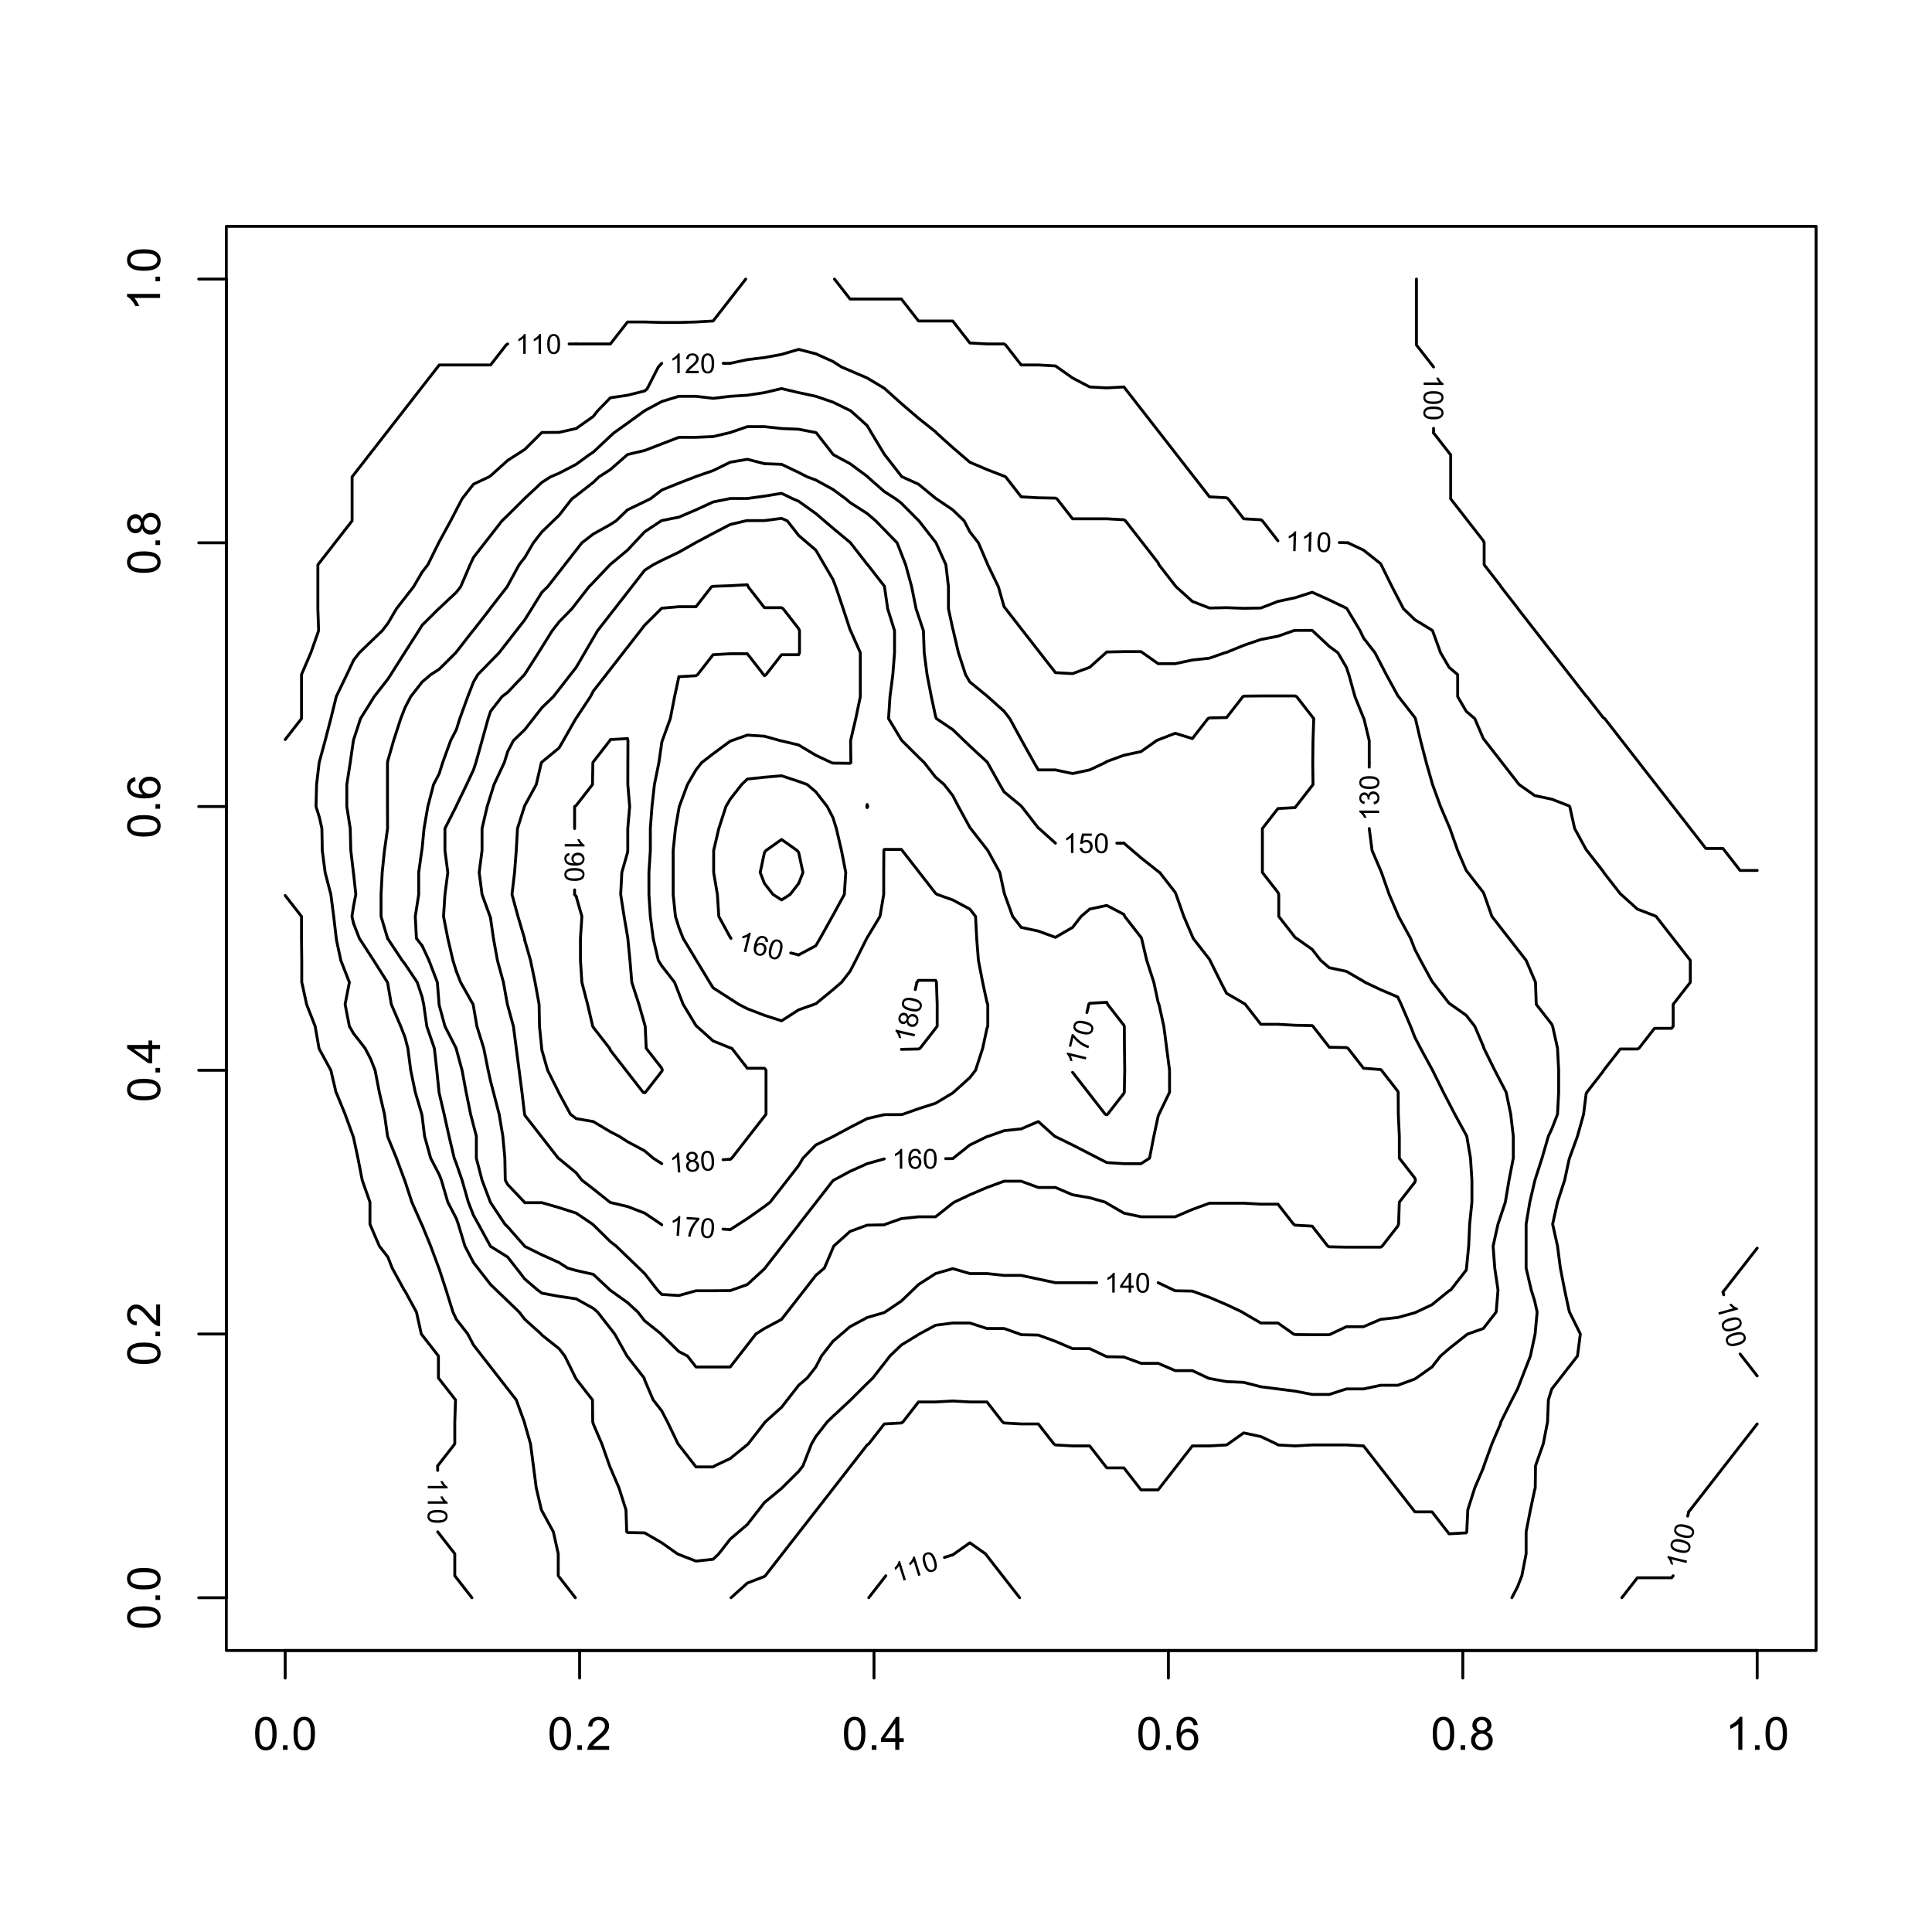 <?xml version="1.0" encoding="UTF-8"?>
<svg xmlns="http://www.w3.org/2000/svg" xmlns:xlink="http://www.w3.org/1999/xlink" width="504pt" height="504pt" viewBox="0 0 504 504" version="1.1">
<defs>
<g>
<symbol overflow="visible" id="glyph0-0">
<path style="stroke:none;" d=""/>
</symbol>
<symbol overflow="visible" id="glyph0-1">
<path style="stroke:none;" d="M -0.004 2.684 L 0 2.051 L 4.031 2.055 C 3.883 1.898 3.734 1.699 3.594 1.453 C 3.445 1.203 3.34 0.98 3.27 0.785 L 3.879 0.785 C 4.043 1.137 4.242 1.445 4.484 1.715 C 4.719 1.977 4.949 2.164 5.172 2.277 L 5.172 2.688 Z M -0.004 2.684 "/>
</symbol>
<symbol overflow="visible" id="glyph0-2">
<path style="stroke:none;" d="M 2.543 0.301 C 3.152 0.297 3.641 0.359 4.012 0.488 C 4.383 0.613 4.668 0.801 4.871 1.051 C 5.07 1.293 5.172 1.605 5.172 1.984 C 5.168 2.258 5.113 2.5 5.004 2.711 C 4.895 2.918 4.734 3.09 4.523 3.227 C 4.312 3.359 4.055 3.465 3.758 3.547 C 3.453 3.621 3.047 3.66 2.539 3.66 C 1.93 3.656 1.441 3.594 1.074 3.473 C 0.699 3.348 0.414 3.164 0.215 2.918 C 0.012 2.668 -0.086 2.355 -0.09 1.98 C -0.086 1.48 0.09 1.09 0.445 0.809 C 0.875 0.469 1.574 0.297 2.543 0.301 Z M 2.543 0.953 C 1.695 0.949 1.129 1.047 0.852 1.246 C 0.566 1.441 0.426 1.688 0.43 1.98 C 0.426 2.27 0.566 2.512 0.852 2.711 C 1.129 2.91 1.691 3.012 2.539 3.012 C 3.383 3.012 3.949 2.91 4.23 2.715 C 4.508 2.512 4.645 2.266 4.648 1.977 C 4.645 1.68 4.523 1.449 4.281 1.281 C 3.965 1.059 3.387 0.949 2.543 0.953 Z M 2.543 0.953 "/>
</symbol>
<symbol overflow="visible" id="glyph0-3">
<path style="stroke:none;" d="M 1.191 0.395 L 1.246 1.004 C 0.957 1.051 0.75 1.148 0.621 1.297 C 0.492 1.438 0.426 1.625 0.43 1.855 C 0.426 2.047 0.473 2.219 0.562 2.367 C 0.652 2.516 0.77 2.637 0.922 2.73 C 1.066 2.824 1.27 2.902 1.523 2.965 C 1.773 3.027 2.031 3.059 2.297 3.059 C 2.324 3.059 2.363 3.059 2.422 3.059 C 2.219 2.93 2.059 2.754 1.934 2.539 C 1.809 2.316 1.746 2.078 1.746 1.824 C 1.746 1.395 1.898 1.035 2.211 0.742 C 2.516 0.445 2.926 0.297 3.434 0.301 C 3.957 0.297 4.375 0.453 4.695 0.762 C 5.012 1.07 5.172 1.457 5.172 1.922 C 5.168 2.258 5.078 2.562 4.902 2.84 C 4.719 3.117 4.461 3.328 4.129 3.473 C 3.793 3.617 3.309 3.691 2.68 3.691 C 2.016 3.688 1.492 3.613 1.105 3.473 C 0.711 3.328 0.414 3.113 0.215 2.832 C 0.012 2.547 -0.086 2.219 -0.09 1.844 C -0.086 1.438 0.023 1.109 0.246 0.855 C 0.469 0.598 0.781 0.441 1.191 0.395 Z M 3.465 2.988 C 3.824 2.988 4.113 2.891 4.328 2.699 C 4.539 2.504 4.645 2.27 4.648 2 C 4.645 1.715 4.531 1.473 4.305 1.266 C 4.074 1.055 3.777 0.949 3.414 0.953 C 3.082 0.949 2.816 1.047 2.613 1.25 C 2.406 1.445 2.301 1.691 2.305 1.98 C 2.301 2.273 2.402 2.512 2.609 2.703 C 2.812 2.891 3.098 2.988 3.465 2.988 Z M 3.465 2.988 "/>
</symbol>
<symbol overflow="visible" id="glyph1-0">
<path style="stroke:none;" d=""/>
</symbol>
<symbol overflow="visible" id="glyph1-1">
<path style="stroke:none;" d="M 0.633 -2.605 L 0.484 -1.992 L -3.438 -2.941 C -3.328 -2.758 -3.234 -2.527 -3.152 -2.254 C -3.066 -1.977 -3.012 -1.734 -2.992 -1.531 L -3.586 -1.676 C -3.664 -2.059 -3.785 -2.406 -3.953 -2.719 C -4.121 -3.031 -4.301 -3.266 -4.492 -3.43 L -4.398 -3.828 Z M 0.633 -2.605 "/>
</symbol>
<symbol overflow="visible" id="glyph1-2">
<path style="stroke:none;" d="M -2.398 -0.891 C -2.988 -1.031 -3.453 -1.207 -3.785 -1.418 C -4.113 -1.629 -4.348 -1.875 -4.488 -2.164 C -4.625 -2.449 -4.648 -2.777 -4.562 -3.145 C -4.496 -3.41 -4.383 -3.633 -4.227 -3.809 C -4.066 -3.984 -3.871 -4.113 -3.637 -4.199 C -3.398 -4.281 -3.125 -4.324 -2.816 -4.328 C -2.504 -4.332 -2.102 -4.273 -1.609 -4.156 C -1.02 -4.008 -0.559 -3.832 -0.227 -3.629 C 0.105 -3.418 0.336 -3.172 0.477 -2.883 C 0.609 -2.594 0.637 -2.266 0.551 -1.902 C 0.434 -1.418 0.172 -1.082 -0.242 -0.891 C -0.734 -0.66 -1.453 -0.66 -2.398 -0.891 Z M -2.246 -1.523 C -1.418 -1.32 -0.848 -1.281 -0.531 -1.41 C -0.211 -1.535 -0.02 -1.742 0.047 -2.027 C 0.113 -2.309 0.035 -2.578 -0.191 -2.836 C -0.414 -3.094 -0.938 -3.32 -1.762 -3.523 C -2.582 -3.719 -3.152 -3.758 -3.473 -3.633 C -3.789 -3.508 -3.984 -3.301 -4.055 -3.012 C -4.121 -2.73 -4.055 -2.477 -3.859 -2.25 C -3.605 -1.961 -3.066 -1.719 -2.246 -1.523 Z M -2.246 -1.523 "/>
</symbol>
<symbol overflow="visible" id="glyph2-0">
<path style="stroke:none;" d=""/>
</symbol>
<symbol overflow="visible" id="glyph2-1">
<path style="stroke:none;" d="M 0.715 2.586 L 0.547 1.977 L 4.434 0.902 C 4.25 0.793 4.055 0.637 3.852 0.441 C 3.641 0.238 3.477 0.059 3.359 -0.113 L 3.949 -0.277 C 4.203 0.02 4.477 0.262 4.777 0.457 C 5.074 0.648 5.348 0.766 5.594 0.816 L 5.703 1.211 Z M 0.715 2.586 "/>
</symbol>
<symbol overflow="visible" id="glyph2-2">
<path style="stroke:none;" d="M 2.531 -0.387 C 3.117 -0.547 3.605 -0.613 3.996 -0.594 C 4.387 -0.57 4.711 -0.469 4.977 -0.285 C 5.234 -0.102 5.414 0.168 5.516 0.531 C 5.586 0.797 5.598 1.047 5.547 1.277 C 5.492 1.508 5.383 1.715 5.219 1.902 C 5.051 2.086 4.832 2.258 4.566 2.414 C 4.293 2.57 3.914 2.715 3.422 2.852 C 2.84 3.012 2.352 3.082 1.961 3.062 C 1.566 3.039 1.242 2.938 0.984 2.754 C 0.723 2.566 0.539 2.289 0.441 1.93 C 0.305 1.449 0.375 1.027 0.645 0.66 C 0.965 0.219 1.594 -0.129 2.531 -0.387 Z M 2.703 0.238 C 1.883 0.461 1.367 0.707 1.152 0.973 C 0.934 1.238 0.863 1.512 0.941 1.793 C 1.016 2.074 1.215 2.27 1.543 2.387 C 1.863 2.5 2.434 2.449 3.25 2.227 C 4.066 2 4.582 1.754 4.801 1.488 C 5.012 1.223 5.082 0.945 5.008 0.664 C 4.926 0.383 4.746 0.191 4.469 0.09 C 4.105 -0.035 3.516 0.016 2.703 0.238 Z M 2.703 0.238 "/>
</symbol>
<symbol overflow="visible" id="glyph3-0">
<path style="stroke:none;" d=""/>
</symbol>
<symbol overflow="visible" id="glyph3-1">
<path style="stroke:none;" d="M 2.684 0 L 2.051 0 L 2.051 -4.031 C 1.895 -3.883 1.691 -3.734 1.449 -3.594 C 1.199 -3.445 0.98 -3.34 0.785 -3.27 L 0.785 -3.883 C 1.137 -4.047 1.445 -4.246 1.711 -4.484 C 1.977 -4.719 2.164 -4.949 2.273 -5.176 L 2.684 -5.176 Z M 2.684 0 "/>
</symbol>
<symbol overflow="visible" id="glyph3-2">
<path style="stroke:none;" d="M 0.297 -2.543 C 0.293 -3.152 0.355 -3.641 0.484 -4.012 C 0.609 -4.383 0.797 -4.668 1.047 -4.871 C 1.293 -5.07 1.605 -5.172 1.98 -5.176 C 2.254 -5.172 2.496 -5.117 2.707 -5.008 C 2.914 -4.895 3.086 -4.734 3.223 -4.523 C 3.359 -4.312 3.465 -4.055 3.543 -3.758 C 3.617 -3.453 3.656 -3.051 3.66 -2.543 C 3.656 -1.934 3.594 -1.441 3.473 -1.074 C 3.348 -0.699 3.164 -0.414 2.918 -0.215 C 2.668 -0.016 2.355 0.082 1.98 0.086 C 1.48 0.082 1.09 -0.094 0.809 -0.445 C 0.465 -0.875 0.293 -1.574 0.297 -2.543 Z M 0.949 -2.543 C 0.949 -1.695 1.047 -1.129 1.246 -0.852 C 1.441 -0.57 1.688 -0.434 1.98 -0.434 C 2.27 -0.434 2.512 -0.574 2.711 -0.855 C 2.906 -1.137 3.004 -1.699 3.008 -2.543 C 3.004 -3.387 2.906 -3.949 2.711 -4.23 C 2.512 -4.512 2.266 -4.652 1.973 -4.652 C 1.68 -4.652 1.449 -4.527 1.277 -4.281 C 1.059 -3.965 0.949 -3.387 0.949 -2.543 Z M 0.949 -2.543 "/>
</symbol>
<symbol overflow="visible" id="glyph3-3">
<path style="stroke:none;" d="M 3.625 -0.609 L 3.625 0 L 0.219 0 C 0.211 -0.148 0.238 -0.293 0.293 -0.438 C 0.379 -0.668 0.516 -0.898 0.707 -1.125 C 0.898 -1.348 1.176 -1.605 1.535 -1.906 C 2.094 -2.359 2.473 -2.723 2.672 -2.996 C 2.867 -3.262 2.965 -3.516 2.969 -3.758 C 2.965 -4.004 2.875 -4.215 2.699 -4.391 C 2.516 -4.562 2.281 -4.652 1.996 -4.652 C 1.688 -4.652 1.445 -4.559 1.266 -4.375 C 1.082 -4.191 0.988 -3.938 0.988 -3.617 L 0.336 -3.684 C 0.379 -4.168 0.547 -4.539 0.84 -4.793 C 1.129 -5.047 1.52 -5.172 2.012 -5.176 C 2.504 -5.172 2.895 -5.035 3.184 -4.762 C 3.469 -4.484 3.613 -4.145 3.617 -3.742 C 3.613 -3.535 3.57 -3.332 3.488 -3.133 C 3.402 -2.934 3.266 -2.723 3.07 -2.504 C 2.875 -2.281 2.547 -1.98 2.094 -1.602 C 1.711 -1.277 1.469 -1.062 1.363 -0.949 C 1.254 -0.836 1.164 -0.723 1.098 -0.609 Z M 3.625 -0.609 "/>
</symbol>
<symbol overflow="visible" id="glyph3-4">
<path style="stroke:none;" d="M 2.328 0 L 2.328 -1.234 L 0.09 -1.234 L 0.09 -1.812 L 2.445 -5.152 L 2.961 -5.152 L 2.961 -1.812 L 3.656 -1.812 L 3.656 -1.234 L 2.961 -1.234 L 2.961 0 Z M 2.328 -1.812 L 2.328 -4.137 L 0.715 -1.812 Z M 2.328 -1.812 "/>
</symbol>
<symbol overflow="visible" id="glyph3-5">
<path style="stroke:none;" d="M 0.297 -1.352 L 0.965 -1.406 C 1.012 -1.082 1.125 -0.836 1.305 -0.676 C 1.48 -0.512 1.695 -0.434 1.953 -0.434 C 2.254 -0.434 2.512 -0.547 2.727 -0.777 C 2.934 -1.004 3.039 -1.309 3.043 -1.691 C 3.039 -2.051 2.938 -2.336 2.738 -2.547 C 2.535 -2.754 2.273 -2.859 1.945 -2.859 C 1.738 -2.859 1.551 -2.812 1.391 -2.719 C 1.223 -2.625 1.094 -2.504 1.004 -2.359 L 0.41 -2.438 L 0.91 -5.082 L 3.473 -5.082 L 3.473 -4.48 L 1.418 -4.48 L 1.141 -3.094 C 1.445 -3.309 1.77 -3.414 2.113 -3.418 C 2.562 -3.414 2.941 -3.258 3.25 -2.949 C 3.559 -2.633 3.715 -2.234 3.715 -1.746 C 3.715 -1.277 3.578 -0.875 3.309 -0.539 C 2.977 -0.125 2.523 0.082 1.953 0.086 C 1.48 0.082 1.098 -0.047 0.805 -0.305 C 0.508 -0.566 0.34 -0.914 0.297 -1.352 Z M 0.297 -1.352 "/>
</symbol>
<symbol overflow="visible" id="glyph4-0">
<path style="stroke:none;" d=""/>
</symbol>
<symbol overflow="visible" id="glyph4-1">
<path style="stroke:none;" d="M 2.68 0.078 L 2.047 0.059 L 2.164 -3.973 C 2.004 -3.832 1.801 -3.691 1.551 -3.555 C 1.297 -3.414 1.074 -3.312 0.879 -3.246 L 0.895 -3.855 C 1.25 -4.012 1.566 -4.203 1.84 -4.434 C 2.109 -4.66 2.301 -4.883 2.422 -5.105 L 2.832 -5.094 Z M 2.68 0.078 "/>
</symbol>
<symbol overflow="visible" id="glyph4-2">
<path style="stroke:none;" d="M 0.371 -2.531 C 0.387 -3.141 0.465 -3.629 0.602 -3.996 C 0.734 -4.363 0.93 -4.645 1.184 -4.84 C 1.438 -5.035 1.75 -5.125 2.129 -5.117 C 2.402 -5.105 2.645 -5.043 2.848 -4.93 C 3.051 -4.809 3.219 -4.645 3.352 -4.43 C 3.48 -4.215 3.578 -3.957 3.648 -3.656 C 3.715 -3.352 3.742 -2.941 3.73 -2.434 C 3.711 -1.824 3.637 -1.34 3.504 -0.977 C 3.367 -0.605 3.172 -0.324 2.922 -0.133 C 2.668 0.062 2.352 0.152 1.977 0.145 C 1.477 0.129 1.094 -0.059 0.82 -0.422 C 0.492 -0.859 0.34 -1.562 0.371 -2.531 Z M 1.023 -2.512 C 0.996 -1.664 1.078 -1.098 1.27 -0.816 C 1.457 -0.527 1.699 -0.383 1.992 -0.375 C 2.281 -0.367 2.527 -0.5 2.734 -0.773 C 2.938 -1.047 3.055 -1.605 3.082 -2.453 C 3.105 -3.301 3.02 -3.867 2.832 -4.152 C 2.637 -4.434 2.395 -4.582 2.105 -4.594 C 1.809 -4.602 1.574 -4.484 1.398 -4.242 C 1.168 -3.934 1.043 -3.355 1.023 -2.512 Z M 1.023 -2.512 "/>
</symbol>
<symbol overflow="visible" id="glyph5-0">
<path style="stroke:none;" d=""/>
</symbol>
<symbol overflow="visible" id="glyph5-1">
<path style="stroke:none;" d="M 2.559 -0.801 L 1.957 -0.613 L 0.75 -4.461 C 0.648 -4.273 0.5 -4.074 0.309 -3.863 C 0.113 -3.648 -0.062 -3.48 -0.227 -3.355 L -0.41 -3.938 C -0.125 -4.203 0.109 -4.488 0.293 -4.793 C 0.473 -5.098 0.582 -5.371 0.625 -5.617 L 1.016 -5.738 Z M 2.559 -0.801 "/>
</symbol>
<symbol overflow="visible" id="glyph5-2">
<path style="stroke:none;" d="M -0.473 -2.516 C -0.652 -3.094 -0.738 -3.582 -0.73 -3.973 C -0.719 -4.363 -0.625 -4.691 -0.453 -4.961 C -0.273 -5.227 -0.012 -5.418 0.344 -5.531 C 0.605 -5.609 0.852 -5.625 1.086 -5.586 C 1.316 -5.539 1.531 -5.438 1.723 -5.281 C 1.914 -5.117 2.09 -4.906 2.258 -4.645 C 2.418 -4.379 2.578 -4.004 2.734 -3.52 C 2.91 -2.938 2.996 -2.453 2.992 -2.062 C 2.98 -1.672 2.891 -1.34 2.719 -1.074 C 2.543 -0.805 2.273 -0.617 1.914 -0.508 C 1.438 -0.355 1.012 -0.41 0.637 -0.668 C 0.188 -0.973 -0.18 -1.586 -0.473 -2.516 Z M 0.148 -2.711 C 0.398 -1.902 0.66 -1.395 0.934 -1.188 C 1.203 -0.977 1.48 -0.914 1.762 -1.004 C 2.035 -1.086 2.227 -1.293 2.332 -1.625 C 2.438 -1.949 2.363 -2.516 2.113 -3.324 C 1.859 -4.129 1.598 -4.637 1.324 -4.848 C 1.051 -5.051 0.773 -5.113 0.492 -5.027 C 0.215 -4.941 0.031 -4.754 -0.062 -4.469 C -0.172 -4.102 -0.105 -3.516 0.148 -2.711 Z M 0.148 -2.711 "/>
</symbol>
<symbol overflow="visible" id="glyph6-0">
<path style="stroke:none;" d=""/>
</symbol>
<symbol overflow="visible" id="glyph6-1">
<path style="stroke:none;" d="M -0.004 -2.684 L 0 -2.051 L -4.035 -2.047 C -3.887 -1.891 -3.742 -1.691 -3.598 -1.445 C -3.449 -1.199 -3.34 -0.977 -3.27 -0.781 L -3.883 -0.781 C -4.047 -1.133 -4.25 -1.441 -4.488 -1.707 C -4.723 -1.969 -4.949 -2.156 -5.176 -2.27 L -5.176 -2.68 Z M -0.004 -2.684 "/>
</symbol>
<symbol overflow="visible" id="glyph6-2">
<path style="stroke:none;" d="M -1.359 -0.301 L -1.445 -0.934 C -1.082 -1.004 -0.824 -1.129 -0.668 -1.305 C -0.512 -1.477 -0.434 -1.691 -0.434 -1.945 C -0.434 -2.242 -0.535 -2.492 -0.742 -2.695 C -0.949 -2.898 -1.207 -3 -1.512 -3.004 C -1.801 -3 -2.039 -2.906 -2.227 -2.719 C -2.414 -2.527 -2.508 -2.285 -2.512 -1.996 C -2.508 -1.875 -2.484 -1.727 -2.441 -1.547 L -2.996 -1.617 C -2.988 -1.656 -2.988 -1.688 -2.988 -1.719 C -2.988 -1.984 -3.059 -2.227 -3.199 -2.445 C -3.34 -2.656 -3.555 -2.766 -3.852 -2.77 C -4.078 -2.766 -4.27 -2.688 -4.426 -2.535 C -4.574 -2.375 -4.652 -2.172 -4.656 -1.926 C -4.652 -1.68 -4.574 -1.477 -4.422 -1.312 C -4.266 -1.148 -4.035 -1.043 -3.727 -0.996 L -3.84 -0.363 C -4.262 -0.438 -4.59 -0.609 -4.824 -0.887 C -5.055 -1.16 -5.172 -1.504 -5.176 -1.91 C -5.172 -2.191 -5.113 -2.449 -4.996 -2.688 C -4.875 -2.922 -4.711 -3.102 -4.504 -3.23 C -4.293 -3.355 -4.07 -3.422 -3.84 -3.422 C -3.613 -3.422 -3.41 -3.359 -3.23 -3.242 C -3.043 -3.117 -2.898 -2.941 -2.793 -2.711 C -2.719 -3.012 -2.574 -3.25 -2.355 -3.422 C -2.133 -3.59 -1.855 -3.672 -1.523 -3.676 C -1.074 -3.672 -0.691 -3.508 -0.379 -3.184 C -0.066 -2.852 0.086 -2.438 0.09 -1.941 C 0.086 -1.484 -0.043 -1.109 -0.312 -0.812 C -0.578 -0.512 -0.93 -0.34 -1.359 -0.301 Z M -1.359 -0.301 "/>
</symbol>
<symbol overflow="visible" id="glyph6-3">
<path style="stroke:none;" d="M -2.543 -0.297 C -3.152 -0.293 -3.641 -0.355 -4.012 -0.484 C -4.383 -0.605 -4.668 -0.793 -4.871 -1.043 C -5.07 -1.289 -5.172 -1.598 -5.176 -1.977 C -5.172 -2.25 -5.117 -2.492 -5.008 -2.703 C -4.895 -2.906 -4.734 -3.078 -4.527 -3.219 C -4.316 -3.352 -4.062 -3.461 -3.762 -3.539 C -3.461 -3.617 -3.055 -3.656 -2.543 -3.656 C -1.938 -3.656 -1.449 -3.594 -1.078 -3.473 C -0.707 -3.344 -0.418 -3.156 -0.219 -2.914 C -0.016 -2.664 0.082 -2.355 0.086 -1.98 C 0.082 -1.48 -0.094 -1.09 -0.445 -0.809 C -0.875 -0.465 -1.574 -0.293 -2.543 -0.297 Z M -2.543 -0.945 C -1.695 -0.945 -1.129 -1.047 -0.852 -1.246 C -0.57 -1.441 -0.434 -1.688 -0.434 -1.98 C -0.434 -2.27 -0.574 -2.512 -0.855 -2.711 C -1.137 -2.906 -1.699 -3.004 -2.543 -3.008 C -3.391 -3.004 -3.953 -2.906 -4.234 -2.707 C -4.512 -2.508 -4.652 -2.262 -4.652 -1.969 C -4.652 -1.676 -4.527 -1.441 -4.281 -1.273 C -3.965 -1.051 -3.387 -0.941 -2.543 -0.945 Z M -2.543 -0.945 "/>
</symbol>
<symbol overflow="visible" id="glyph7-0">
<path style="stroke:none;" d=""/>
</symbol>
<symbol overflow="visible" id="glyph7-1">
<path style="stroke:none;" d="M 2.684 -0.012 L 2.051 -0.008 L 2.031 -4.039 C 1.879 -3.891 1.68 -3.746 1.434 -3.602 C 1.188 -3.453 0.965 -3.344 0.77 -3.273 L 0.77 -3.883 C 1.117 -4.051 1.426 -4.254 1.691 -4.492 C 1.953 -4.73 2.141 -4.961 2.254 -5.184 L 2.66 -5.188 Z M 2.684 -0.012 "/>
</symbol>
<symbol overflow="visible" id="glyph7-2">
<path style="stroke:none;" d="M 3.566 -3.906 L 2.938 -3.855 C 2.875 -4.102 2.797 -4.281 2.695 -4.395 C 2.523 -4.574 2.312 -4.664 2.062 -4.664 C 1.859 -4.66 1.68 -4.602 1.531 -4.492 C 1.328 -4.344 1.172 -4.129 1.062 -3.852 C 0.945 -3.57 0.891 -3.176 0.891 -2.66 C 1.039 -2.895 1.223 -3.066 1.445 -3.18 C 1.664 -3.293 1.895 -3.352 2.137 -3.352 C 2.555 -3.352 2.914 -3.195 3.215 -2.891 C 3.512 -2.578 3.664 -2.18 3.668 -1.688 C 3.668 -1.363 3.598 -1.062 3.461 -0.785 C 3.32 -0.504 3.129 -0.289 2.887 -0.145 C 2.641 0.004 2.363 0.074 2.059 0.078 C 1.527 0.078 1.098 -0.109 0.766 -0.496 C 0.43 -0.883 0.262 -1.523 0.262 -2.414 C 0.254 -3.406 0.434 -4.129 0.805 -4.586 C 1.117 -4.98 1.551 -5.18 2.098 -5.184 C 2.504 -5.184 2.836 -5.07 3.098 -4.848 C 3.355 -4.617 3.512 -4.305 3.566 -3.906 Z M 0.992 -1.676 C 0.988 -1.457 1.035 -1.246 1.133 -1.047 C 1.223 -0.848 1.355 -0.695 1.523 -0.594 C 1.688 -0.488 1.859 -0.438 2.047 -0.441 C 2.312 -0.438 2.543 -0.547 2.734 -0.766 C 2.926 -0.98 3.02 -1.273 3.02 -1.648 C 3.016 -2 2.922 -2.281 2.73 -2.484 C 2.539 -2.688 2.297 -2.789 2.012 -2.793 C 1.723 -2.789 1.48 -2.684 1.285 -2.48 C 1.082 -2.27 0.984 -2.004 0.992 -1.676 Z M 0.992 -1.676 "/>
</symbol>
<symbol overflow="visible" id="glyph7-3">
<path style="stroke:none;" d="M 0.289 -2.543 C 0.281 -3.152 0.344 -3.641 0.469 -4.016 C 0.594 -4.383 0.777 -4.672 1.023 -4.875 C 1.27 -5.078 1.582 -5.18 1.957 -5.184 C 2.23 -5.18 2.473 -5.125 2.684 -5.016 C 2.895 -4.906 3.066 -4.746 3.203 -4.539 C 3.34 -4.328 3.449 -4.074 3.527 -3.773 C 3.605 -3.473 3.645 -3.066 3.648 -2.559 C 3.648 -1.949 3.59 -1.461 3.469 -1.09 C 3.344 -0.719 3.156 -0.43 2.914 -0.227 C 2.664 -0.023 2.355 0.074 1.98 0.078 C 1.48 0.078 1.09 -0.094 0.809 -0.449 C 0.465 -0.875 0.289 -1.574 0.289 -2.543 Z M 0.938 -2.547 C 0.941 -1.699 1.043 -1.137 1.242 -0.855 C 1.441 -0.574 1.684 -0.434 1.977 -0.441 C 2.266 -0.438 2.512 -0.578 2.707 -0.863 C 2.902 -1.145 3 -1.711 3 -2.555 C 2.992 -3.402 2.887 -3.965 2.691 -4.242 C 2.488 -4.52 2.242 -4.656 1.953 -4.66 C 1.656 -4.652 1.426 -4.531 1.258 -4.289 C 1.039 -3.973 0.934 -3.391 0.938 -2.547 Z M 0.938 -2.547 "/>
</symbol>
<symbol overflow="visible" id="glyph8-0">
<path style="stroke:none;" d=""/>
</symbol>
<symbol overflow="visible" id="glyph8-1">
<path style="stroke:none;" d="M 2.605 0.637 L 1.992 0.484 L 2.945 -3.434 C 2.762 -3.324 2.531 -3.227 2.258 -3.148 C 1.98 -3.062 1.742 -3.012 1.535 -2.992 L 1.68 -3.586 C 2.062 -3.664 2.41 -3.785 2.727 -3.953 C 3.035 -4.117 3.273 -4.297 3.438 -4.488 L 3.832 -4.391 Z M 2.605 0.637 "/>
</symbol>
<symbol overflow="visible" id="glyph8-2">
<path style="stroke:none;" d="M 4.402 -2.934 L 3.777 -3.035 C 3.781 -3.285 3.746 -3.477 3.676 -3.617 C 3.547 -3.828 3.363 -3.965 3.125 -4.027 C 2.926 -4.074 2.742 -4.062 2.57 -3.992 C 2.34 -3.895 2.137 -3.727 1.961 -3.484 C 1.781 -3.238 1.629 -2.867 1.504 -2.367 C 1.703 -2.555 1.926 -2.676 2.168 -2.738 C 2.41 -2.793 2.648 -2.793 2.883 -2.738 C 3.289 -2.637 3.598 -2.402 3.816 -2.031 C 4.027 -1.656 4.078 -1.23 3.965 -0.754 C 3.887 -0.438 3.746 -0.164 3.547 0.07 C 3.344 0.305 3.109 0.465 2.836 0.555 C 2.562 0.637 2.277 0.645 1.98 0.574 C 1.465 0.449 1.09 0.16 0.863 -0.297 C 0.629 -0.75 0.621 -1.41 0.836 -2.277 C 1.066 -3.242 1.418 -3.902 1.887 -4.258 C 2.289 -4.562 2.754 -4.652 3.285 -4.527 C 3.676 -4.43 3.973 -4.238 4.172 -3.957 C 4.367 -3.672 4.441 -3.332 4.402 -2.934 Z M 1.367 -1.387 C 1.312 -1.172 1.309 -0.957 1.352 -0.742 C 1.395 -0.527 1.484 -0.352 1.621 -0.211 C 1.758 -0.07 1.914 0.02 2.094 0.066 C 2.352 0.125 2.602 0.078 2.84 -0.086 C 3.074 -0.246 3.238 -0.508 3.328 -0.871 C 3.41 -1.215 3.383 -1.508 3.25 -1.754 C 3.113 -1.996 2.906 -2.156 2.625 -2.227 C 2.348 -2.293 2.086 -2.25 1.848 -2.098 C 1.602 -1.945 1.441 -1.707 1.367 -1.387 Z M 1.367 -1.387 "/>
</symbol>
<symbol overflow="visible" id="glyph8-3">
<path style="stroke:none;" d="M 0.891 -2.398 C 1.035 -2.984 1.211 -3.445 1.422 -3.781 C 1.629 -4.109 1.879 -4.344 2.168 -4.484 C 2.457 -4.617 2.781 -4.645 3.148 -4.559 C 3.414 -4.492 3.637 -4.379 3.816 -4.223 C 3.988 -4.062 4.117 -3.867 4.203 -3.633 C 4.281 -3.398 4.324 -3.125 4.332 -2.812 C 4.332 -2.5 4.273 -2.094 4.156 -1.602 C 4.008 -1.012 3.832 -0.555 3.629 -0.223 C 3.418 0.105 3.172 0.34 2.883 0.48 C 2.594 0.617 2.266 0.641 1.902 0.555 C 1.418 0.434 1.082 0.172 0.891 -0.242 C 0.66 -0.734 0.66 -1.453 0.891 -2.398 Z M 1.523 -2.246 C 1.32 -1.418 1.281 -0.848 1.41 -0.531 C 1.535 -0.211 1.742 -0.02 2.027 0.047 C 2.309 0.117 2.578 0.039 2.836 -0.188 C 3.094 -0.414 3.324 -0.938 3.527 -1.758 C 3.727 -2.578 3.762 -3.148 3.637 -3.469 C 3.508 -3.785 3.301 -3.977 3.02 -4.051 C 2.73 -4.117 2.477 -4.055 2.254 -3.859 C 1.965 -3.602 1.723 -3.062 1.523 -2.246 Z M 1.523 -2.246 "/>
</symbol>
<symbol overflow="visible" id="glyph9-0">
<path style="stroke:none;" d=""/>
</symbol>
<symbol overflow="visible" id="glyph9-1">
<path style="stroke:none;" d="M 2.676 0.188 L 2.043 0.145 L 2.324 -3.879 C 2.16 -3.746 1.949 -3.613 1.695 -3.488 C 1.438 -3.355 1.211 -3.262 1.012 -3.207 L 1.051 -3.816 C 1.41 -3.953 1.734 -4.133 2.02 -4.355 C 2.297 -4.57 2.5 -4.789 2.629 -5.004 L 3.035 -4.977 Z M 2.676 0.188 "/>
</symbol>
<symbol overflow="visible" id="glyph9-2">
<path style="stroke:none;" d="M 0.652 -4.445 L 0.695 -5.051 L 4.023 -4.82 L 3.988 -4.328 C 3.633 -4 3.277 -3.559 2.918 -3.008 C 2.555 -2.449 2.262 -1.875 2.047 -1.277 C 1.887 -0.855 1.773 -0.391 1.707 0.121 L 1.059 0.074 C 1.094 -0.328 1.207 -0.809 1.398 -1.375 C 1.59 -1.934 1.848 -2.469 2.168 -2.984 C 2.488 -3.492 2.82 -3.922 3.172 -4.27 Z M 0.652 -4.445 "/>
</symbol>
<symbol overflow="visible" id="glyph9-3">
<path style="stroke:none;" d="M 0.477 -2.516 C 0.516 -3.117 0.613 -3.602 0.766 -3.969 C 0.914 -4.328 1.121 -4.602 1.383 -4.785 C 1.641 -4.969 1.957 -5.047 2.336 -5.023 C 2.609 -5 2.848 -4.93 3.051 -4.805 C 3.25 -4.68 3.41 -4.508 3.531 -4.289 C 3.648 -4.07 3.738 -3.809 3.797 -3.504 C 3.852 -3.199 3.859 -2.789 3.828 -2.281 C 3.781 -1.672 3.688 -1.191 3.539 -0.832 C 3.391 -0.469 3.184 -0.195 2.922 -0.012 C 2.66 0.172 2.344 0.25 1.969 0.227 C 1.473 0.188 1.094 -0.016 0.836 -0.391 C 0.527 -0.84 0.406 -1.547 0.477 -2.516 Z M 1.125 -2.469 C 1.062 -1.621 1.121 -1.055 1.301 -0.762 C 1.48 -0.469 1.715 -0.312 2.004 -0.293 C 2.293 -0.27 2.547 -0.391 2.766 -0.66 C 2.98 -0.926 3.117 -1.48 3.18 -2.324 C 3.238 -3.168 3.18 -3.738 3 -4.031 C 2.82 -4.324 2.582 -4.48 2.293 -4.504 C 1.996 -4.52 1.758 -4.414 1.57 -4.184 C 1.328 -3.883 1.18 -3.309 1.125 -2.469 Z M 1.125 -2.469 "/>
</symbol>
<symbol overflow="visible" id="glyph10-0">
<path style="stroke:none;" d=""/>
</symbol>
<symbol overflow="visible" id="glyph10-1">
<path style="stroke:none;" d="M 0.625 -2.609 L 0.477 -1.992 L -3.445 -2.93 C -3.336 -2.746 -3.238 -2.516 -3.16 -2.246 C -3.074 -1.969 -3.02 -1.73 -2.996 -1.523 L -3.594 -1.664 C -3.668 -2.047 -3.793 -2.395 -3.965 -2.707 C -4.133 -3.02 -4.312 -3.254 -4.504 -3.414 L -4.41 -3.812 Z M 0.625 -2.609 "/>
</symbol>
<symbol overflow="visible" id="glyph10-2">
<path style="stroke:none;" d="M -4.277 -1.375 L -4.867 -1.516 L -4.094 -4.758 L -3.613 -4.645 C -3.348 -4.242 -2.973 -3.816 -2.484 -3.371 C -1.996 -2.918 -1.473 -2.539 -0.922 -2.23 C -0.531 -2.004 -0.094 -1.816 0.398 -1.664 L 0.246 -1.031 C -0.145 -1.133 -0.602 -1.324 -1.125 -1.605 C -1.648 -1.887 -2.137 -2.227 -2.59 -2.629 C -3.043 -3.027 -3.41 -3.426 -3.691 -3.828 Z M -4.277 -1.375 "/>
</symbol>
<symbol overflow="visible" id="glyph10-3">
<path style="stroke:none;" d="M -2.402 -0.883 C -2.996 -1.02 -3.457 -1.195 -3.789 -1.406 C -4.121 -1.613 -4.355 -1.859 -4.496 -2.148 C -4.629 -2.434 -4.656 -2.762 -4.574 -3.129 C -4.508 -3.395 -4.398 -3.617 -4.242 -3.797 C -4.086 -3.973 -3.887 -4.102 -3.652 -4.188 C -3.414 -4.27 -3.141 -4.312 -2.832 -4.32 C -2.52 -4.32 -2.117 -4.266 -1.621 -4.152 C -1.031 -4.008 -0.57 -3.832 -0.238 -3.629 C 0.094 -3.418 0.324 -3.172 0.465 -2.887 C 0.602 -2.598 0.629 -2.27 0.547 -1.906 C 0.426 -1.418 0.164 -1.082 -0.246 -0.891 C -0.742 -0.656 -1.461 -0.652 -2.402 -0.883 Z M -2.25 -1.516 C -1.426 -1.316 -0.855 -1.281 -0.539 -1.41 C -0.219 -1.535 -0.027 -1.742 0.039 -2.027 C 0.105 -2.309 0.027 -2.578 -0.199 -2.836 C -0.426 -3.094 -0.949 -3.32 -1.773 -3.52 C -2.598 -3.711 -3.168 -3.746 -3.484 -3.621 C -3.801 -3.492 -3.996 -3.285 -4.066 -3 C -4.133 -2.715 -4.066 -2.461 -3.867 -2.238 C -3.609 -1.949 -3.07 -1.707 -2.25 -1.516 Z M -2.25 -1.516 "/>
</symbol>
<symbol overflow="visible" id="glyph11-0">
<path style="stroke:none;" d=""/>
</symbol>
<symbol overflow="visible" id="glyph11-1">
<path style="stroke:none;" d="M 2.676 -0.172 L 2.047 -0.133 L 1.785 -4.156 C 1.641 -4 1.449 -3.844 1.215 -3.684 C 0.973 -3.52 0.758 -3.395 0.57 -3.312 L 0.531 -3.926 C 0.871 -4.113 1.168 -4.332 1.418 -4.586 C 1.668 -4.84 1.84 -5.082 1.934 -5.312 L 2.344 -5.336 Z M 2.676 -0.172 "/>
</symbol>
<symbol overflow="visible" id="glyph11-2">
<path style="stroke:none;" d="M 1.09 -2.871 C 0.82 -2.949 0.617 -3.07 0.48 -3.242 C 0.34 -3.41 0.262 -3.621 0.25 -3.871 C 0.223 -4.242 0.336 -4.566 0.59 -4.84 C 0.84 -5.113 1.191 -5.262 1.641 -5.293 C 2.086 -5.316 2.453 -5.211 2.746 -4.969 C 3.035 -4.727 3.195 -4.418 3.223 -4.047 C 3.238 -3.805 3.188 -3.594 3.074 -3.41 C 2.957 -3.223 2.777 -3.074 2.531 -2.965 C 2.852 -2.879 3.102 -2.727 3.285 -2.512 C 3.461 -2.293 3.562 -2.023 3.586 -1.707 C 3.613 -1.266 3.48 -0.887 3.191 -0.57 C 2.898 -0.246 2.5 -0.07 1.992 -0.043 C 1.484 -0.008 1.062 -0.133 0.734 -0.41 C 0.398 -0.691 0.219 -1.055 0.195 -1.508 C 0.172 -1.836 0.238 -2.121 0.395 -2.363 C 0.547 -2.598 0.781 -2.77 1.09 -2.871 Z M 0.895 -3.934 C 0.906 -3.688 0.996 -3.496 1.168 -3.352 C 1.332 -3.207 1.543 -3.141 1.793 -3.16 C 2.035 -3.172 2.227 -3.262 2.375 -3.426 C 2.516 -3.586 2.582 -3.781 2.574 -4.008 C 2.555 -4.238 2.461 -4.426 2.293 -4.574 C 2.121 -4.719 1.918 -4.785 1.68 -4.773 C 1.438 -4.754 1.242 -4.664 1.094 -4.504 C 0.941 -4.336 0.875 -4.145 0.895 -3.934 Z M 0.844 -1.547 C 0.855 -1.363 0.906 -1.188 1.004 -1.027 C 1.098 -0.863 1.234 -0.742 1.41 -0.664 C 1.582 -0.578 1.766 -0.547 1.965 -0.562 C 2.262 -0.578 2.504 -0.688 2.691 -0.898 C 2.871 -1.102 2.957 -1.355 2.941 -1.66 C 2.918 -1.961 2.797 -2.207 2.586 -2.395 C 2.367 -2.578 2.109 -2.66 1.809 -2.645 C 1.508 -2.621 1.27 -2.508 1.09 -2.301 C 0.906 -2.09 0.824 -1.84 0.844 -1.547 Z M 0.844 -1.547 "/>
</symbol>
<symbol overflow="visible" id="glyph11-3">
<path style="stroke:none;" d="M 0.133 -2.555 C 0.09 -3.164 0.121 -3.656 0.227 -4.035 C 0.324 -4.414 0.492 -4.711 0.727 -4.93 C 0.961 -5.141 1.266 -5.262 1.641 -5.293 C 1.914 -5.309 2.156 -5.27 2.375 -5.172 C 2.586 -5.074 2.77 -4.926 2.922 -4.727 C 3.07 -4.523 3.195 -4.273 3.293 -3.98 C 3.387 -3.684 3.449 -3.281 3.488 -2.773 C 3.523 -2.164 3.492 -1.672 3.395 -1.297 C 3.293 -0.914 3.129 -0.617 2.895 -0.402 C 2.66 -0.184 2.355 -0.062 1.98 -0.039 C 1.484 -0.008 1.082 -0.16 0.777 -0.496 C 0.406 -0.898 0.191 -1.586 0.133 -2.555 Z M 0.781 -2.598 C 0.832 -1.75 0.969 -1.195 1.188 -0.93 C 1.402 -0.66 1.656 -0.535 1.945 -0.559 C 2.234 -0.574 2.469 -0.73 2.652 -1.027 C 2.828 -1.316 2.891 -1.887 2.84 -2.73 C 2.781 -3.574 2.645 -4.129 2.434 -4.398 C 2.215 -4.66 1.961 -4.785 1.668 -4.77 C 1.375 -4.75 1.152 -4.609 0.996 -4.355 C 0.797 -4.023 0.723 -3.438 0.781 -2.598 Z M 0.781 -2.598 "/>
</symbol>
<symbol overflow="visible" id="glyph12-0">
<path style="stroke:none;" d=""/>
</symbol>
<symbol overflow="visible" id="glyph12-1">
<path style="stroke:none;" d="M 0.605 -2.613 L 0.461 -1.996 L -3.465 -2.906 C -3.355 -2.723 -3.262 -2.492 -3.176 -2.223 C -3.09 -1.945 -3.031 -1.707 -3.008 -1.5 L -3.605 -1.637 C -3.684 -2.016 -3.812 -2.363 -3.984 -2.676 C -4.156 -2.984 -4.336 -3.219 -4.527 -3.383 L -4.438 -3.781 Z M 0.605 -2.613 "/>
</symbol>
<symbol overflow="visible" id="glyph12-2">
<path style="stroke:none;" d="M -2.438 -1.871 C -2.586 -1.633 -2.762 -1.477 -2.969 -1.395 C -3.168 -1.309 -3.391 -1.293 -3.633 -1.352 C -4 -1.434 -4.277 -1.637 -4.465 -1.961 C -4.652 -2.277 -4.695 -2.656 -4.598 -3.094 C -4.492 -3.531 -4.281 -3.855 -3.969 -4.066 C -3.648 -4.273 -3.309 -4.332 -2.945 -4.25 C -2.711 -4.191 -2.523 -4.086 -2.379 -3.926 C -2.234 -3.762 -2.145 -3.543 -2.109 -3.277 C -1.938 -3.559 -1.719 -3.758 -1.461 -3.867 C -1.195 -3.977 -0.91 -3.996 -0.605 -3.926 C -0.176 -3.824 0.145 -3.586 0.371 -3.219 C 0.59 -2.844 0.645 -2.41 0.535 -1.918 C 0.418 -1.418 0.184 -1.055 -0.184 -0.82 C -0.543 -0.586 -0.945 -0.52 -1.387 -0.621 C -1.711 -0.695 -1.965 -0.84 -2.148 -1.059 C -2.328 -1.273 -2.426 -1.543 -2.438 -1.871 Z M -3.508 -1.988 C -3.27 -1.93 -3.059 -1.961 -2.871 -2.082 C -2.684 -2.199 -2.562 -2.383 -2.512 -2.625 C -2.453 -2.863 -2.48 -3.074 -2.598 -3.262 C -2.707 -3.445 -2.875 -3.562 -3.098 -3.617 C -3.32 -3.664 -3.527 -3.629 -3.719 -3.512 C -3.91 -3.387 -4.031 -3.211 -4.086 -2.984 C -4.137 -2.746 -4.109 -2.535 -3.996 -2.348 C -3.879 -2.156 -3.715 -2.035 -3.508 -1.988 Z M -1.238 -1.254 C -1.059 -1.211 -0.879 -1.211 -0.695 -1.258 C -0.512 -1.301 -0.355 -1.395 -0.227 -1.543 C -0.098 -1.684 -0.016 -1.852 0.027 -2.043 C 0.094 -2.336 0.059 -2.602 -0.086 -2.836 C -0.23 -3.07 -0.449 -3.223 -0.742 -3.293 C -1.035 -3.359 -1.305 -3.316 -1.547 -3.164 C -1.785 -3.012 -1.938 -2.785 -2.012 -2.492 C -2.074 -2.199 -2.035 -1.938 -1.887 -1.703 C -1.738 -1.465 -1.52 -1.316 -1.238 -1.254 Z M -1.238 -1.254 "/>
</symbol>
<symbol overflow="visible" id="glyph12-3">
<path style="stroke:none;" d="M -2.41 -0.863 C -3 -0.996 -3.465 -1.168 -3.801 -1.379 C -4.133 -1.582 -4.371 -1.828 -4.512 -2.117 C -4.652 -2.398 -4.68 -2.727 -4.598 -3.094 C -4.531 -3.363 -4.422 -3.586 -4.27 -3.766 C -4.109 -3.941 -3.914 -4.074 -3.684 -4.16 C -3.445 -4.246 -3.172 -4.293 -2.863 -4.301 C -2.551 -4.309 -2.148 -4.254 -1.652 -4.137 C -1.062 -4 -0.598 -3.828 -0.266 -3.625 C 0.07 -3.418 0.305 -3.172 0.445 -2.891 C 0.586 -2.602 0.613 -2.277 0.531 -1.91 C 0.418 -1.426 0.16 -1.082 -0.254 -0.887 C -0.746 -0.648 -1.465 -0.641 -2.41 -0.863 Z M -2.262 -1.496 C -1.438 -1.301 -0.867 -1.273 -0.551 -1.406 C -0.23 -1.535 -0.039 -1.742 0.023 -2.027 C 0.09 -2.309 0.012 -2.574 -0.219 -2.832 C -0.445 -3.086 -0.973 -3.312 -1.797 -3.504 C -2.621 -3.695 -3.191 -3.727 -3.512 -3.598 C -3.824 -3.465 -4.016 -3.254 -4.086 -2.969 C -4.148 -2.684 -4.082 -2.43 -3.883 -2.207 C -3.625 -1.922 -3.086 -1.684 -2.262 -1.496 Z M -2.262 -1.496 "/>
</symbol>
<symbol overflow="visible" id="glyph13-0">
<path style="stroke:none;" d="M 0.5 -4.234 C 0.496 -5.246 0.602 -6.062 0.812 -6.688 C 1.02 -7.305 1.328 -7.785 1.742 -8.121 C 2.148 -8.457 2.668 -8.625 3.297 -8.625 C 3.758 -8.625 4.164 -8.531 4.512 -8.348 C 4.855 -8.16 5.141 -7.891 5.371 -7.543 C 5.594 -7.191 5.773 -6.766 5.906 -6.266 C 6.035 -5.762 6.098 -5.086 6.102 -4.234 C 6.098 -3.227 5.996 -2.414 5.789 -1.797 C 5.578 -1.176 5.266 -0.695 4.859 -0.359 C 4.445 -0.02 3.926 0.145 3.297 0.148 C 2.465 0.145 1.816 -0.148 1.348 -0.742 C 0.781 -1.457 0.496 -2.621 0.5 -4.234 Z M 1.582 -4.234 C 1.582 -2.824 1.746 -1.887 2.074 -1.418 C 2.402 -0.949 2.809 -0.715 3.297 -0.719 C 3.777 -0.715 4.184 -0.949 4.52 -1.422 C 4.848 -1.887 5.016 -2.824 5.016 -4.234 C 5.016 -5.648 4.848 -6.59 4.52 -7.055 C 4.184 -7.516 3.773 -7.746 3.289 -7.75 C 2.801 -7.746 2.414 -7.543 2.125 -7.137 C 1.762 -6.613 1.582 -5.645 1.582 -4.234 Z M 1.582 -4.234 "/>
</symbol>
<symbol overflow="visible" id="glyph13-1">
<path style="stroke:none;" d="M 1.09 0 L 1.09 -1.203 L 2.289 -1.203 L 2.289 0 Z M 1.09 0 "/>
</symbol>
<symbol overflow="visible" id="glyph13-2">
<path style="stroke:none;" d="M 6.039 -1.016 L 6.039 0 L 0.363 0 C 0.355 -0.254 0.395 -0.496 0.484 -0.734 C 0.629 -1.117 0.859 -1.5 1.18 -1.875 C 1.492 -2.25 1.953 -2.684 2.562 -3.176 C 3.492 -3.941 4.125 -4.547 4.453 -4.992 C 4.781 -5.438 4.945 -5.859 4.945 -6.266 C 4.945 -6.68 4.793 -7.031 4.496 -7.32 C 4.191 -7.602 3.805 -7.746 3.328 -7.75 C 2.82 -7.746 2.414 -7.594 2.109 -7.293 C 1.805 -6.984 1.648 -6.562 1.648 -6.031 L 0.562 -6.141 C 0.633 -6.945 0.91 -7.559 1.398 -7.988 C 1.879 -8.41 2.531 -8.625 3.352 -8.625 C 4.172 -8.625 4.824 -8.395 5.309 -7.938 C 5.789 -7.48 6.027 -6.914 6.031 -6.242 C 6.027 -5.895 5.957 -5.559 5.82 -5.227 C 5.676 -4.891 5.441 -4.539 5.117 -4.176 C 4.789 -3.805 4.25 -3.301 3.492 -2.664 C 2.859 -2.129 2.453 -1.77 2.273 -1.582 C 2.094 -1.395 1.945 -1.203 1.828 -1.016 Z M 6.039 -1.016 "/>
</symbol>
<symbol overflow="visible" id="glyph13-3">
<path style="stroke:none;" d="M 3.879 0 L 3.879 -2.055 L 0.152 -2.055 L 0.152 -3.023 L 4.07 -8.59 L 4.934 -8.59 L 4.934 -3.023 L 6.094 -3.023 L 6.094 -2.055 L 4.934 -2.055 L 4.934 0 Z M 3.879 -3.023 L 3.879 -6.898 L 1.188 -3.023 Z M 3.879 -3.023 "/>
</symbol>
<symbol overflow="visible" id="glyph13-4">
<path style="stroke:none;" d="M 5.969 -6.484 L 4.922 -6.406 C 4.828 -6.812 4.695 -7.113 4.523 -7.305 C 4.234 -7.605 3.883 -7.758 3.469 -7.758 C 3.133 -7.758 2.836 -7.664 2.586 -7.477 C 2.25 -7.234 1.988 -6.879 1.797 -6.414 C 1.605 -5.949 1.508 -5.289 1.5 -4.43 C 1.754 -4.812 2.062 -5.098 2.434 -5.289 C 2.797 -5.473 3.184 -5.566 3.586 -5.57 C 4.289 -5.566 4.887 -5.309 5.383 -4.793 C 5.875 -4.277 6.121 -3.609 6.125 -2.789 C 6.121 -2.25 6.004 -1.746 5.773 -1.285 C 5.539 -0.82 5.223 -0.469 4.816 -0.223 C 4.41 0.023 3.949 0.145 3.434 0.148 C 2.555 0.145 1.836 -0.176 1.285 -0.82 C 0.727 -1.469 0.449 -2.535 0.453 -4.02 C 0.449 -5.676 0.758 -6.883 1.371 -7.641 C 1.902 -8.297 2.621 -8.625 3.531 -8.625 C 4.207 -8.625 4.762 -8.434 5.195 -8.055 C 5.625 -7.676 5.883 -7.152 5.969 -6.484 Z M 1.664 -2.781 C 1.664 -2.418 1.738 -2.07 1.895 -1.738 C 2.043 -1.406 2.262 -1.152 2.543 -0.98 C 2.82 -0.801 3.109 -0.715 3.414 -0.719 C 3.859 -0.715 4.242 -0.895 4.566 -1.258 C 4.883 -1.613 5.043 -2.102 5.047 -2.727 C 5.043 -3.316 4.887 -3.785 4.57 -4.129 C 4.25 -4.469 3.852 -4.641 3.375 -4.641 C 2.898 -4.641 2.492 -4.469 2.16 -4.129 C 1.828 -3.785 1.664 -3.336 1.664 -2.781 Z M 1.664 -2.781 "/>
</symbol>
<symbol overflow="visible" id="glyph13-5">
<path style="stroke:none;" d="M 2.121 -4.656 C 1.684 -4.816 1.359 -5.047 1.148 -5.344 C 0.938 -5.641 0.832 -5.996 0.832 -6.41 C 0.832 -7.035 1.055 -7.559 1.504 -7.984 C 1.953 -8.41 2.551 -8.625 3.297 -8.625 C 4.043 -8.625 4.648 -8.406 5.109 -7.973 C 5.566 -7.535 5.793 -7.004 5.797 -6.383 C 5.793 -5.977 5.688 -5.629 5.48 -5.34 C 5.27 -5.043 4.953 -4.816 4.531 -4.656 C 5.055 -4.48 5.457 -4.203 5.734 -3.824 C 6.008 -3.438 6.145 -2.98 6.148 -2.453 C 6.145 -1.715 5.887 -1.098 5.367 -0.602 C 4.844 -0.102 4.16 0.145 3.316 0.148 C 2.469 0.145 1.785 -0.102 1.266 -0.605 C 0.742 -1.105 0.48 -1.734 0.484 -2.484 C 0.48 -3.039 0.621 -3.504 0.91 -3.887 C 1.191 -4.262 1.598 -4.52 2.121 -4.656 Z M 1.91 -6.445 C 1.91 -6.039 2.039 -5.707 2.301 -5.449 C 2.562 -5.191 2.902 -5.062 3.32 -5.062 C 3.723 -5.062 4.055 -5.188 4.32 -5.445 C 4.578 -5.695 4.711 -6.012 4.711 -6.387 C 4.711 -6.773 4.574 -7.098 4.309 -7.363 C 4.035 -7.625 3.703 -7.758 3.312 -7.758 C 2.906 -7.758 2.574 -7.629 2.309 -7.371 C 2.043 -7.113 1.91 -6.805 1.91 -6.445 Z M 1.57 -2.477 C 1.57 -2.176 1.641 -1.887 1.785 -1.605 C 1.926 -1.324 2.137 -1.105 2.422 -0.949 C 2.699 -0.793 3.004 -0.715 3.328 -0.719 C 3.832 -0.715 4.246 -0.879 4.578 -1.207 C 4.902 -1.531 5.066 -1.941 5.07 -2.445 C 5.066 -2.945 4.898 -3.367 4.562 -3.703 C 4.223 -4.035 3.801 -4.199 3.293 -4.203 C 2.793 -4.199 2.379 -4.035 2.059 -3.711 C 1.73 -3.379 1.57 -2.969 1.57 -2.477 Z M 1.57 -2.477 "/>
</symbol>
<symbol overflow="visible" id="glyph13-6">
<path style="stroke:none;" d="M 4.469 0 L 3.414 0 L 3.414 -6.719 C 3.16 -6.477 2.828 -6.234 2.414 -5.996 C 2 -5.75 1.629 -5.57 1.305 -5.449 L 1.305 -6.469 C 1.895 -6.742 2.41 -7.078 2.852 -7.477 C 3.293 -7.871 3.605 -8.254 3.789 -8.625 L 4.469 -8.625 Z M 4.469 0 "/>
</symbol>
<symbol overflow="visible" id="glyph14-0">
<path style="stroke:none;" d="M -4.234 -0.5 C -5.246 -0.496 -6.062 -0.602 -6.688 -0.812 C -7.305 -1.02 -7.785 -1.328 -8.121 -1.742 C -8.457 -2.148 -8.625 -2.668 -8.625 -3.297 C -8.625 -3.758 -8.531 -4.164 -8.348 -4.512 C -8.16 -4.855 -7.891 -5.141 -7.543 -5.371 C -7.191 -5.594 -6.766 -5.773 -6.266 -5.906 C -5.762 -6.035 -5.086 -6.098 -4.234 -6.102 C -3.227 -6.098 -2.414 -5.996 -1.797 -5.789 C -1.176 -5.578 -0.695 -5.266 -0.359 -4.859 C -0.02 -4.445 0.145 -3.926 0.148 -3.297 C 0.145 -2.465 -0.148 -1.816 -0.742 -1.348 C -1.457 -0.781 -2.621 -0.496 -4.234 -0.5 Z M -4.234 -1.582 C -2.824 -1.582 -1.887 -1.746 -1.418 -2.074 C -0.949 -2.402 -0.715 -2.809 -0.719 -3.297 C -0.715 -3.777 -0.949 -4.184 -1.422 -4.52 C -1.887 -4.848 -2.824 -5.016 -4.234 -5.016 C -5.648 -5.016 -6.59 -4.848 -7.055 -4.52 C -7.516 -4.184 -7.746 -3.773 -7.75 -3.289 C -7.746 -2.801 -7.543 -2.414 -7.137 -2.125 C -6.613 -1.762 -5.645 -1.582 -4.234 -1.582 Z M -4.234 -1.582 "/>
</symbol>
<symbol overflow="visible" id="glyph14-1">
<path style="stroke:none;" d="M 0 -1.09 L -1.203 -1.09 L -1.203 -2.289 L 0 -2.289 Z M 0 -1.09 "/>
</symbol>
<symbol overflow="visible" id="glyph14-2">
<path style="stroke:none;" d="M -1.016 -6.039 L 0 -6.039 L 0 -0.363 C -0.254 -0.355 -0.496 -0.395 -0.734 -0.484 C -1.117 -0.629 -1.5 -0.859 -1.875 -1.18 C -2.25 -1.492 -2.684 -1.953 -3.176 -2.562 C -3.941 -3.492 -4.547 -4.125 -4.992 -4.453 C -5.438 -4.781 -5.859 -4.945 -6.266 -4.945 C -6.68 -4.945 -7.031 -4.793 -7.32 -4.496 C -7.602 -4.191 -7.746 -3.805 -7.75 -3.328 C -7.746 -2.82 -7.594 -2.414 -7.293 -2.109 C -6.984 -1.805 -6.562 -1.648 -6.031 -1.648 L -6.141 -0.562 C -6.945 -0.633 -7.559 -0.91 -7.988 -1.398 C -8.41 -1.879 -8.625 -2.531 -8.625 -3.352 C -8.625 -4.172 -8.395 -4.824 -7.938 -5.309 C -7.48 -5.789 -6.914 -6.027 -6.242 -6.031 C -5.895 -6.027 -5.559 -5.957 -5.227 -5.82 C -4.891 -5.676 -4.539 -5.441 -4.176 -5.117 C -3.805 -4.789 -3.301 -4.25 -2.664 -3.492 C -2.129 -2.859 -1.77 -2.453 -1.582 -2.273 C -1.395 -2.094 -1.203 -1.945 -1.016 -1.828 Z M -1.016 -6.039 "/>
</symbol>
<symbol overflow="visible" id="glyph14-3">
<path style="stroke:none;" d="M 0 -3.879 L -2.055 -3.879 L -2.055 -0.152 L -3.023 -0.152 L -8.59 -4.07 L -8.59 -4.934 L -3.023 -4.934 L -3.023 -6.094 L -2.055 -6.094 L -2.055 -4.934 L 0 -4.934 Z M -3.023 -3.879 L -6.898 -3.879 L -3.023 -1.188 Z M -3.023 -3.879 "/>
</symbol>
<symbol overflow="visible" id="glyph14-4">
<path style="stroke:none;" d="M -6.484 -5.969 L -6.406 -4.922 C -6.812 -4.828 -7.113 -4.695 -7.305 -4.523 C -7.605 -4.234 -7.758 -3.883 -7.758 -3.469 C -7.758 -3.133 -7.664 -2.836 -7.477 -2.586 C -7.234 -2.25 -6.879 -1.988 -6.414 -1.797 C -5.949 -1.605 -5.289 -1.508 -4.43 -1.5 C -4.812 -1.754 -5.098 -2.062 -5.289 -2.434 C -5.473 -2.797 -5.566 -3.184 -5.57 -3.586 C -5.566 -4.289 -5.309 -4.887 -4.793 -5.383 C -4.277 -5.875 -3.609 -6.121 -2.789 -6.125 C -2.25 -6.121 -1.746 -6.004 -1.285 -5.773 C -0.82 -5.539 -0.469 -5.223 -0.223 -4.816 C 0.023 -4.41 0.145 -3.949 0.148 -3.434 C 0.145 -2.555 -0.176 -1.836 -0.82 -1.285 C -1.469 -0.727 -2.535 -0.449 -4.02 -0.453 C -5.676 -0.449 -6.883 -0.758 -7.641 -1.371 C -8.297 -1.902 -8.625 -2.621 -8.625 -3.531 C -8.625 -4.207 -8.434 -4.762 -8.055 -5.195 C -7.676 -5.625 -7.152 -5.883 -6.484 -5.969 Z M -2.781 -1.664 C -2.418 -1.664 -2.07 -1.738 -1.738 -1.895 C -1.406 -2.043 -1.152 -2.262 -0.98 -2.543 C -0.801 -2.82 -0.715 -3.109 -0.719 -3.414 C -0.715 -3.859 -0.895 -4.242 -1.258 -4.566 C -1.613 -4.883 -2.102 -5.043 -2.727 -5.047 C -3.316 -5.043 -3.785 -4.887 -4.129 -4.57 C -4.469 -4.25 -4.641 -3.852 -4.641 -3.375 C -4.641 -2.898 -4.469 -2.492 -4.129 -2.16 C -3.785 -1.828 -3.336 -1.664 -2.781 -1.664 Z M -2.781 -1.664 "/>
</symbol>
<symbol overflow="visible" id="glyph14-5">
<path style="stroke:none;" d="M -4.656 -2.121 C -4.816 -1.684 -5.047 -1.359 -5.344 -1.148 C -5.641 -0.938 -5.996 -0.832 -6.41 -0.832 C -7.035 -0.832 -7.559 -1.055 -7.984 -1.504 C -8.41 -1.953 -8.625 -2.551 -8.625 -3.297 C -8.625 -4.043 -8.406 -4.648 -7.973 -5.109 C -7.535 -5.566 -7.004 -5.793 -6.383 -5.797 C -5.977 -5.793 -5.629 -5.688 -5.34 -5.48 C -5.043 -5.27 -4.816 -4.953 -4.656 -4.531 C -4.48 -5.055 -4.203 -5.457 -3.824 -5.734 C -3.438 -6.008 -2.98 -6.145 -2.453 -6.148 C -1.715 -6.145 -1.098 -5.887 -0.602 -5.367 C -0.102 -4.844 0.145 -4.16 0.148 -3.316 C 0.145 -2.469 -0.102 -1.785 -0.605 -1.266 C -1.105 -0.742 -1.734 -0.48 -2.484 -0.484 C -3.039 -0.48 -3.504 -0.621 -3.887 -0.91 C -4.262 -1.191 -4.52 -1.598 -4.656 -2.121 Z M -6.445 -1.91 C -6.039 -1.91 -5.707 -2.039 -5.449 -2.301 C -5.191 -2.562 -5.062 -2.902 -5.062 -3.32 C -5.062 -3.723 -5.188 -4.055 -5.445 -4.32 C -5.695 -4.578 -6.012 -4.711 -6.387 -4.711 C -6.773 -4.711 -7.098 -4.574 -7.363 -4.309 C -7.625 -4.035 -7.758 -3.703 -7.758 -3.312 C -7.758 -2.906 -7.629 -2.574 -7.371 -2.309 C -7.113 -2.043 -6.805 -1.91 -6.445 -1.91 Z M -2.477 -1.57 C -2.176 -1.57 -1.887 -1.641 -1.605 -1.785 C -1.324 -1.926 -1.105 -2.137 -0.949 -2.422 C -0.793 -2.699 -0.715 -3.004 -0.719 -3.328 C -0.715 -3.832 -0.879 -4.246 -1.207 -4.578 C -1.531 -4.902 -1.941 -5.066 -2.445 -5.07 C -2.945 -5.066 -3.367 -4.898 -3.703 -4.562 C -4.035 -4.223 -4.199 -3.801 -4.203 -3.293 C -4.199 -2.793 -4.035 -2.379 -3.711 -2.059 C -3.379 -1.73 -2.969 -1.57 -2.477 -1.57 Z M -2.477 -1.57 "/>
</symbol>
<symbol overflow="visible" id="glyph14-6">
<path style="stroke:none;" d="M 0 -4.469 L 0 -3.414 L -6.719 -3.414 C -6.477 -3.16 -6.234 -2.828 -5.996 -2.414 C -5.75 -2 -5.57 -1.629 -5.449 -1.305 L -6.469 -1.305 C -6.742 -1.895 -7.078 -2.41 -7.477 -2.852 C -7.871 -3.293 -8.254 -3.605 -8.625 -3.789 L -8.625 -4.469 Z M 0 -4.469 "/>
</symbol>
</g>
<clipPath id="clip1">
  <path d="M 59.039 59.039 L 474.758 59.039 L 474.758 431.559 L 59.039 431.559 Z M 59.039 59.039 "/>
</clipPath>
</defs>
<g id="surface131">
<rect x="0" y="0" width="504" height="504" style="fill:rgb(100%,100%,100%);fill-opacity:1;stroke:none;"/>
<g clip-path="url(#clip1)" clip-rule="nonzero">
<path style="fill:none;stroke-width:0.75;stroke-linecap:round;stroke-linejoin:round;stroke:rgb(0%,0%,0%);stroke-opacity:1;stroke-miterlimit:10;" d="M 458.398 227.074 L 453.934 227.074 L 449.879 221.867 L 449.469 221.34 L 445.004 221.34 L 440.949 216.133 L 440.539 215.605 L 436.484 210.398 L 436.074 209.875 L 432.02 204.668 L 431.609 204.141 L 427.555 198.934 L 427.145 198.406 L 423.09 193.199 L 422.68 192.676 L 418.625 187.465 L 418.215 187.191 L 413.965 181.734 L 413.75 181.547 L 409.43 176 L 409.285 175.812 L 404.965 170.266 L 404.82 170.125 L 400.465 164.535 L 400.352 164.391 L 396 158.801 L 395.887 158.613 L 391.57 153.066 L 391.422 152.793 L 387.172 147.332 L 387.172 141.602 L 386.957 141.074 L 382.902 135.867 L 382.492 135.34 L 378.438 130.133 L 378.438 118.668 L 378.027 118.141 L 373.973 112.934 "/>
<path style="fill:none;stroke-width:0.75;stroke-linecap:round;stroke-linejoin:round;stroke:rgb(0%,0%,0%);stroke-opacity:1;stroke-miterlimit:10;" d="M 373.973 95.734 L 373.562 95.207 L 369.508 90 L 369.508 72.801 "/>
<path style="fill:none;stroke-width:0.75;stroke-linecap:round;stroke-linejoin:round;stroke:rgb(0%,0%,0%);stroke-opacity:1;stroke-miterlimit:10;" d="M 373.973 112.934 L 373.973 111.746 "/>
<g style="fill:rgb(0%,0%,0%);fill-opacity:1;">
  <use xlink:href="#glyph0-0" x="371.395" y="95.73"/>
  <use xlink:href="#glyph0-1" x="371.393" y="97.731"/>
  <use xlink:href="#glyph0-2" x="371.39" y="101.735"/>
  <use xlink:href="#glyph0-2" x="371.387" y="105.739"/>
  <use xlink:href="#glyph0-0" x="371.383" y="109.744"/>
</g>
<path style="fill:none;stroke-width:0.75;stroke-linecap:round;stroke-linejoin:round;stroke:rgb(0%,0%,0%);stroke-opacity:1;stroke-miterlimit:10;" d="M 423.09 416.801 L 427.145 411.594 L 436.074 411.594 L 436.484 411.066 "/>
<path style="fill:none;stroke-width:0.75;stroke-linecap:round;stroke-linejoin:round;stroke:rgb(0%,0%,0%);stroke-opacity:1;stroke-miterlimit:10;" d="M 440.539 394.395 L 440.949 393.867 L 445.004 388.66 L 445.414 388.133 L 449.469 382.926 L 449.879 382.398 L 453.934 377.191 L 454.344 376.668 L 458.398 371.461 "/>
<path style="fill:none;stroke-width:0.75;stroke-linecap:round;stroke-linejoin:round;stroke:rgb(0%,0%,0%);stroke-opacity:1;stroke-miterlimit:10;" d="M 440.27 395.508 L 440.539 394.395 "/>
<g style="fill:rgb(0%,0%,0%);fill-opacity:1;">
  <use xlink:href="#glyph1-0" x="438.988" y="411.676"/>
  <use xlink:href="#glyph1-1" x="439.46" y="409.732"/>
  <use xlink:href="#glyph1-2" x="440.403" y="405.84"/>
  <use xlink:href="#glyph1-2" x="441.347" y="401.949"/>
  <use xlink:href="#glyph1-0" x="442.291" y="398.057"/>
</g>
<path style="fill:none;stroke-width:0.75;stroke-linecap:round;stroke-linejoin:round;stroke:rgb(0%,0%,0%);stroke-opacity:1;stroke-miterlimit:10;" d="M 458.398 358.941 L 454.344 353.734 L 453.934 353.207 "/>
<path style="fill:none;stroke-width:0.75;stroke-linecap:round;stroke-linejoin:round;stroke:rgb(0%,0%,0%);stroke-opacity:1;stroke-miterlimit:10;" d="M 449.469 337.059 L 449.879 336.535 L 453.934 331.324 L 454.344 330.801 L 458.398 325.594 "/>
<path style="fill:none;stroke-width:0.75;stroke-linecap:round;stroke-linejoin:round;stroke:rgb(0%,0%,0%);stroke-opacity:1;stroke-miterlimit:10;" d="M 449.668 337.773 L 449.469 337.059 "/>
<g style="fill:rgb(0%,0%,0%);fill-opacity:1;">
  <use xlink:href="#glyph2-0" x="447.184" y="338.457"/>
  <use xlink:href="#glyph2-1" x="447.715" y="340.385"/>
  <use xlink:href="#glyph2-2" x="448.78" y="344.246"/>
  <use xlink:href="#glyph2-2" x="449.845" y="348.106"/>
  <use xlink:href="#glyph2-0" x="450.909" y="351.966"/>
</g>
<path style="fill:none;stroke-width:0.75;stroke-linecap:round;stroke-linejoin:round;stroke:rgb(0%,0%,0%);stroke-opacity:1;stroke-miterlimit:10;" d="M 123.105 416.801 L 119.051 411.594 L 118.641 411.066 L 118.641 405.332 L 114.586 400.125 L 114.176 399.602 "/>
<path style="fill:none;stroke-width:0.75;stroke-linecap:round;stroke-linejoin:round;stroke:rgb(0%,0%,0%);stroke-opacity:1;stroke-miterlimit:10;" d="M 114.176 382.398 L 114.586 381.875 L 118.641 376.668 L 118.641 370.934 L 118.836 365.199 L 114.586 359.742 L 114.371 359.465 L 114.371 353.734 L 110.121 348.277 L 109.906 348 L 108.633 342.266 L 105.656 336.809 L 105.441 336.535 L 102.309 330.801 L 101.191 327.934 L 98.957 325.066 L 96.727 319.859 L 96.512 319.332 L 96.512 313.602 L 94.492 307.867 L 93.375 302.133 L 92.262 296.926 L 92.113 296.398 L 90.027 290.668 L 87.797 285.207 L 87.648 284.934 L 86.309 279.199 L 83.332 273.742 L 83.219 273.465 L 82.215 267.734 L 79.98 262 L 78.863 256.793 L 78.719 256.266 L 78.719 250.535 L 78.652 244.801 L 78.652 239.066 L 74.398 233.609 "/>
<path style="fill:none;stroke-width:0.75;stroke-linecap:round;stroke-linejoin:round;stroke:rgb(0%,0%,0%);stroke-opacity:1;stroke-miterlimit:10;" d="M 114.176 383.586 L 114.176 382.398 "/>
<g style="fill:rgb(0%,0%,0%);fill-opacity:1;">
  <use xlink:href="#glyph0-0" x="111.598" y="383.586"/>
  <use xlink:href="#glyph0-1" x="111.596" y="385.586"/>
  <use xlink:href="#glyph0-1" x="111.593" y="389.591"/>
  <use xlink:href="#glyph0-2" x="111.59" y="393.595"/>
  <use xlink:href="#glyph0-0" x="111.586" y="397.599"/>
</g>
<path style="fill:none;stroke-width:0.75;stroke-linecap:round;stroke-linejoin:round;stroke:rgb(0%,0%,0%);stroke-opacity:1;stroke-miterlimit:10;" d="M 74.398 192.926 L 78.652 187.465 L 78.652 176 L 78.863 175.473 L 81.098 170.266 L 83.117 164.535 L 82.922 158.801 L 82.922 147.332 L 83.332 146.809 L 87.387 141.602 L 87.797 141.074 L 91.852 135.867 L 91.852 124.398 L 92.262 123.875 L 96.316 118.668 L 96.727 118.141 L 100.781 112.934 L 101.191 112.406 L 105.246 107.199 L 105.656 106.676 L 109.711 101.465 L 110.121 100.941 L 114.176 95.734 L 114.586 95.207 L 127.98 95.207 L 132.035 90 L 132.445 89.723 "/>
<path style="fill:none;stroke-width:0.75;stroke-linecap:round;stroke-linejoin:round;stroke:rgb(0%,0%,0%);stroke-opacity:1;stroke-miterlimit:10;" d="M 150.309 89.723 L 159.238 89.723 L 163.488 84.266 L 163.703 83.992 L 168.168 83.992 L 172.633 84.125 L 177.098 84.125 L 181.562 83.992 L 186.027 83.742 L 190.082 78.535 L 190.492 78.008 L 194.547 72.801 "/>
<path style="fill:none;stroke-width:0.75;stroke-linecap:round;stroke-linejoin:round;stroke:rgb(0%,0%,0%);stroke-opacity:1;stroke-miterlimit:10;" d="M 148.461 89.723 L 150.309 89.723 "/>
<g style="fill:rgb(0%,0%,0%);fill-opacity:1;">
  <use xlink:href="#glyph3-0" x="132.445" y="92.301"/>
  <use xlink:href="#glyph3-1" x="134.446" y="92.301"/>
  <use xlink:href="#glyph3-1" x="138.45" y="92.301"/>
  <use xlink:href="#glyph3-2" x="142.454" y="92.301"/>
  <use xlink:href="#glyph3-0" x="146.459" y="92.301"/>
</g>
<path style="fill:none;stroke-width:0.75;stroke-linecap:round;stroke-linejoin:round;stroke:rgb(0%,0%,0%);stroke-opacity:1;stroke-miterlimit:10;" d="M 394.398 416.801 L 395.887 413.934 L 397.004 411.066 L 398.121 405.332 L 398.121 399.602 L 399.238 393.867 L 400.352 388.66 L 400.5 388.133 L 400.566 382.398 L 402.586 376.668 L 403.703 370.934 L 403.926 365.199 L 404.82 362.332 L 407.051 359.465 L 409.285 356.602 L 411.516 353.734 L 412.262 348 L 409.43 342.266 L 409.285 341.742 L 408.168 336.535 L 407.051 330.801 L 406.309 325.066 L 405.035 319.332 L 406.309 313.602 L 408.168 307.867 L 409.285 302.66 L 409.43 302.133 L 411.516 296.398 L 413.109 290.668 L 413.75 285.461 L 413.965 284.934 L 418.215 279.477 L 418.359 279.199 L 422.68 273.652 L 427.145 273.652 L 427.555 273.465 L 431.609 268.258 L 436.074 268.258 L 436.484 267.734 L 436.484 262 L 440.539 256.793 L 440.949 256.266 L 440.949 250.535 L 440.539 250.008 L 436.484 244.801 L 436.074 244.273 L 432.02 239.066 L 431.609 238.879 L 427.145 237.156 L 422.895 233.332 L 422.68 233.148 L 418.359 227.602 L 418.215 227.324 L 413.965 221.867 L 413.75 221.59 L 410.773 216.133 L 409.5 210.398 L 409.285 210.215 L 404.82 208.488 L 400.352 207.535 L 396.297 204.668 L 395.887 204.141 L 391.832 198.934 L 391.422 198.406 L 387.367 193.199 L 386.957 192.676 L 384.727 187.465 L 382.492 185.555 L 380.262 181.734 L 380.262 176 L 378.027 174.09 L 375.797 170.266 L 373.707 164.535 L 373.562 164.391 L 369.098 161.668 L 366.121 158.801 L 363.145 153.066 L 360.312 147.332 L 360.168 147.059 L 355.703 143.512 L 351.648 141.602 "/>
<path style="fill:none;stroke-width:0.75;stroke-linecap:round;stroke-linejoin:round;stroke:rgb(0%,0%,0%);stroke-opacity:1;stroke-miterlimit:10;" d="M 333.375 141.074 L 329.32 135.867 L 328.91 135.59 L 324.445 135.34 L 320.391 130.133 L 319.98 129.859 L 315.516 129.605 L 311.461 124.398 L 311.051 123.875 L 306.996 118.668 L 306.586 118.141 L 302.531 112.934 L 302.121 112.406 L 298.066 107.199 L 297.656 106.676 L 293.602 101.465 L 293.191 100.941 L 288.727 101.191 L 284.262 100.941 L 279.797 98.602 L 275.738 95.734 L 275.332 95.457 L 270.863 95.207 L 266.398 95.207 L 262.344 90 L 261.934 89.723 L 257.469 89.723 L 253.004 89.473 L 248.949 84.266 L 248.539 83.742 L 239.609 83.742 L 235.555 78.535 L 235.145 78.008 L 221.75 78.008 L 217.691 72.801 "/>
<path style="fill:none;stroke-width:0.75;stroke-linecap:round;stroke-linejoin:round;stroke:rgb(0%,0%,0%);stroke-opacity:1;stroke-miterlimit:10;" d="M 351.648 141.602 L 349.383 141.535 "/>
<g style="fill:rgb(0%,0%,0%);fill-opacity:1;">
  <use xlink:href="#glyph4-0" x="333.301" y="143.648"/>
  <use xlink:href="#glyph4-1" x="335.3" y="143.706"/>
  <use xlink:href="#glyph4-1" x="339.303" y="143.821"/>
  <use xlink:href="#glyph4-2" x="343.306" y="143.937"/>
  <use xlink:href="#glyph4-0" x="347.308" y="144.052"/>
</g>
<path style="fill:none;stroke-width:0.75;stroke-linecap:round;stroke-linejoin:round;stroke:rgb(0%,0%,0%);stroke-opacity:1;stroke-miterlimit:10;" d="M 226.625 416.801 L 230.68 411.594 L 231.09 411.066 "/>
<path style="fill:none;stroke-width:0.75;stroke-linecap:round;stroke-linejoin:round;stroke:rgb(0%,0%,0%);stroke-opacity:1;stroke-miterlimit:10;" d="M 248.539 405.609 L 248.949 405.332 L 253.004 402.465 L 257.059 405.332 L 257.469 405.859 L 261.523 411.066 L 261.934 411.594 L 265.992 416.801 "/>
<path style="fill:none;stroke-width:0.75;stroke-linecap:round;stroke-linejoin:round;stroke:rgb(0%,0%,0%);stroke-opacity:1;stroke-miterlimit:10;" d="M 246.371 406.285 L 248.539 405.609 "/>
<g style="fill:rgb(0%,0%,0%);fill-opacity:1;">
  <use xlink:href="#glyph5-0" x="231.859" y="413.527"/>
  <use xlink:href="#glyph5-1" x="233.768" y="412.93"/>
  <use xlink:href="#glyph5-1" x="237.59" y="411.734"/>
  <use xlink:href="#glyph5-2" x="241.412" y="410.538"/>
  <use xlink:href="#glyph5-0" x="245.233" y="409.342"/>
</g>
<path style="fill:none;stroke-width:0.75;stroke-linecap:round;stroke-linejoin:round;stroke:rgb(0%,0%,0%);stroke-opacity:1;stroke-miterlimit:10;" d="M 150.094 416.801 L 145.844 411.344 L 145.629 411.066 L 145.629 405.332 L 144.352 399.602 L 141.375 394.141 L 141.23 393.867 L 139.887 388.133 L 139.145 382.398 L 138.398 376.668 L 136.91 371.461 L 136.766 370.934 L 134.68 365.199 L 132.445 362.332 L 130.215 359.465 L 127.98 356.602 L 125.75 353.734 L 123.516 350.867 L 122.027 348 L 119.051 344.18 L 118.156 342.266 L 116.371 336.535 L 114.586 331.074 L 114.477 330.801 L 112.352 325.066 L 110.121 319.609 L 109.977 319.332 L 107.441 313.602 L 105.656 308.141 L 105.547 307.867 L 103.422 302.133 L 101.191 296.676 L 101.102 296.398 L 100.297 290.668 L 98.957 284.934 L 97.844 279.199 L 96.727 276.332 L 95.238 273.465 L 92.262 269.645 L 91.145 267.734 L 90.027 262 L 91.145 256.266 L 88.91 250.535 L 87.797 245.324 L 87.723 244.801 L 87.051 239.066 L 86.309 233.332 L 84.82 227.602 L 84.074 221.867 L 83.969 216.133 L 83.332 213.266 L 82.438 210.398 L 82.586 204.668 L 83.258 198.934 L 83.332 198.656 L 84.82 193.199 L 86.309 187.465 L 87.723 181.734 L 87.797 181.547 L 90.473 176 L 92.262 172.18 L 93.75 170.266 L 96.727 167.398 L 99.703 164.535 L 101.191 162.621 L 103.422 158.801 L 105.656 155.934 L 107.887 153.066 L 110.121 149.246 L 111.609 147.332 L 114.441 141.602 L 114.586 141.324 L 117.562 135.867 L 120.539 130.133 L 123.516 126.312 L 127.57 124.398 L 127.98 124.125 L 132.445 120.102 L 134.68 118.668 L 136.91 117.234 L 141.23 112.934 L 141.375 112.82 L 145.844 112.793 L 150.309 111.785 L 154.773 108.633 L 155.887 107.199 L 159.238 103.762 L 163.703 103.105 L 168.168 101.988 L 168.805 101.465 L 171.738 95.734 L 172.633 94.777 "/>
<path style="fill:none;stroke-width:0.75;stroke-linecap:round;stroke-linejoin:round;stroke:rgb(0%,0%,0%);stroke-opacity:1;stroke-miterlimit:10;" d="M 190.492 94.777 L 194.957 93.82 L 199.422 93.277 L 203.887 92.457 L 208.352 91.148 L 212.82 92.293 L 217.285 94.301 L 219.516 95.734 L 221.75 96.688 L 226.215 98.602 L 230.68 101.281 L 230.895 101.465 L 235.145 105.289 L 237.375 107.199 L 239.609 109.109 L 244.074 112.656 L 244.289 112.934 L 248.539 116.754 L 250.773 118.668 L 253.004 120.578 L 257.469 122.488 L 261.934 124.215 L 262.344 124.398 L 266.398 129.605 L 270.863 129.859 L 275.332 129.945 L 275.738 130.133 L 279.797 135.34 L 288.727 135.34 L 293.191 135.59 L 293.602 135.867 L 297.656 141.074 L 298.066 141.602 L 302.121 146.809 L 302.336 147.332 L 306.586 152.793 L 306.801 153.066 L 311.051 156.891 L 315.516 158.613 L 319.98 158.523 L 324.445 158.688 L 328.91 158.613 L 333.375 156.891 L 337.844 155.934 L 342.309 154.5 L 346.773 156.508 L 351.238 158.66 L 351.383 158.801 L 354.809 164.535 L 355.703 166.445 L 358.68 170.266 L 361.656 176 L 364.633 181.457 L 364.848 181.734 L 369.098 187.191 L 369.242 187.465 L 370.586 193.199 L 372.074 198.934 L 373.562 204.141 L 373.707 204.668 L 375.797 210.398 L 378.027 215.605 L 378.242 216.133 L 380.262 221.867 L 382.492 227.074 L 382.902 227.602 L 386.957 232.809 L 387.172 233.332 L 389.191 239.066 L 391.422 241.934 L 393.656 244.801 L 395.887 247.668 L 398.121 250.535 L 400.352 255.742 L 400.566 256.266 L 400.762 262 L 404.82 267.207 L 405.035 267.734 L 406.309 273.465 L 406.605 279.199 L 406.605 284.934 L 406.309 290.668 L 404.82 294.488 L 403.926 296.398 L 402.266 302.133 L 400.418 307.867 L 400.352 308.141 L 399.078 313.602 L 398.121 319.332 L 398.121 330.801 L 399.461 336.535 L 400.352 339.398 L 400.992 342.266 L 400.465 348 L 400.352 348.527 L 399.238 353.734 L 397.004 359.465 L 395.887 362.332 L 394.398 365.199 L 391.535 370.934 L 391.422 371.461 L 389.191 376.668 L 387.105 382.398 L 386.957 382.926 L 384.727 388.133 L 382.902 393.867 L 382.637 399.602 L 382.492 399.875 L 378.027 400.125 L 377.617 399.602 L 373.562 394.395 L 369.098 394.395 L 368.688 393.867 L 364.633 388.66 L 364.223 388.133 L 360.168 382.926 L 359.758 382.398 L 355.703 377.191 L 351.238 376.941 L 342.309 376.941 L 337.844 377.191 L 333.375 376.941 L 332.969 376.668 L 328.91 374.754 L 324.445 373.801 L 320.391 376.668 L 319.98 376.941 L 315.516 377.191 L 311.051 377.191 L 306.996 382.398 L 306.586 382.926 L 302.531 388.133 L 302.121 388.66 L 297.656 388.66 L 297.246 388.133 L 293.191 382.926 L 288.727 382.926 L 288.316 382.398 L 284.262 377.191 L 279.797 377.191 L 275.332 376.941 L 274.922 376.668 L 270.863 371.461 L 266.398 371.461 L 261.934 371.207 L 261.523 370.934 L 257.469 365.727 L 253.004 365.727 L 248.539 365.477 L 244.074 365.727 L 239.609 365.727 L 235.555 370.934 L 235.145 371.207 L 230.68 371.461 L 226.625 376.668 L 226.215 376.941 L 221.965 382.398 L 221.75 382.676 L 217.5 388.133 L 217.285 388.41 L 213.035 393.867 L 212.82 394.141 L 208.566 399.602 L 208.352 399.875 L 204.102 405.332 L 203.887 405.609 L 199.637 411.066 L 199.422 411.254 L 194.957 412.977 L 190.707 416.801 "/>
<path style="fill:none;stroke-width:0.75;stroke-linecap:round;stroke-linejoin:round;stroke:rgb(0%,0%,0%);stroke-opacity:1;stroke-miterlimit:10;" d="M 188.645 94.777 L 190.492 94.777 "/>
<g style="fill:rgb(0%,0%,0%);fill-opacity:1;">
  <use xlink:href="#glyph3-0" x="172.633" y="97.355"/>
  <use xlink:href="#glyph3-1" x="174.633" y="97.355"/>
  <use xlink:href="#glyph3-3" x="178.637" y="97.355"/>
  <use xlink:href="#glyph3-2" x="182.642" y="97.355"/>
  <use xlink:href="#glyph3-0" x="186.646" y="97.355"/>
</g>
<path style="fill:none;stroke-width:0.75;stroke-linecap:round;stroke-linejoin:round;stroke:rgb(0%,0%,0%);stroke-opacity:1;stroke-miterlimit:10;" d="M 92.262 240.977 L 91.812 239.066 L 92.262 236.199 L 92.82 233.332 L 92.262 228.125 L 92.188 227.602 L 91.516 221.867 L 91.367 216.133 L 90.473 210.398 L 90.473 204.668 L 91.367 198.934 L 92.188 193.199 L 92.262 192.926 L 94.047 187.465 L 96.727 183.168 L 97.617 181.734 L 101.191 177.148 L 101.934 176 L 105.566 170.266 L 105.656 170.125 L 109.227 164.535 L 110.121 163.102 L 114.441 158.801 L 114.586 158.688 L 119.051 154.5 L 120.168 153.066 L 122.625 147.332 L 123.516 145.422 L 126.492 141.602 L 127.98 139.688 L 130.957 135.867 L 132.445 134.434 L 136.766 130.133 L 136.91 129.992 L 141.375 125.832 L 143.609 124.398 L 145.844 123.445 L 150.309 121.125 L 153.656 118.668 L 154.773 117.949 L 159.238 113.754 L 160.129 112.934 L 163.703 110.387 L 168.078 107.199 L 168.168 107.148 L 172.633 104.742 L 177.098 103.379 L 181.562 103.379 L 186.027 103.922 L 190.492 103.379 L 194.957 103.105 L 199.422 102.422 L 203.48 101.465 L 203.887 101.371 L 204.297 101.465 L 208.352 102.422 L 212.82 103.379 L 217.285 104.906 L 221.75 107.086 L 221.965 107.199 L 226.215 111.023 L 227.332 112.934 L 230.68 118.48 L 230.824 118.668 L 235.145 124.215 L 235.359 124.398 L 239.609 126.312 L 244.074 129.992 L 244.289 130.133 L 248.539 133 L 251.516 135.867 L 253.004 138.734 L 255.238 141.602 L 257.469 146.809 L 257.684 147.332 L 260.445 153.066 L 261.934 158.273 L 262.344 158.801 L 266.398 164.008 L 266.809 164.535 L 270.863 169.742 L 271.273 170.266 L 275.332 175.473 L 279.797 175.723 L 284.262 174.09 L 288.512 170.266 L 288.727 170.078 L 293.191 169.992 L 297.656 169.992 L 298.066 170.266 L 302.121 173.133 L 306.586 173.133 L 311.051 172.18 L 315.516 171.699 L 319.57 170.266 L 319.98 170.184 L 324.445 168.355 L 328.91 166.828 L 333.375 165.965 L 337.434 164.535 L 337.844 164.461 L 342.309 164.453 L 342.395 164.535 L 346.773 168.629 L 349.004 170.266 L 351.238 174.09 L 351.875 176 L 353.469 181.734 L 355.703 187.281 L 355.812 187.465 L 357.191 193.199 L 357.191 198.934 "/>
<path style="fill:none;stroke-width:0.75;stroke-linecap:round;stroke-linejoin:round;stroke:rgb(0%,0%,0%);stroke-opacity:1;stroke-miterlimit:10;" d="M 357.191 216.133 L 357.934 221.867 L 360.168 227.074 L 360.383 227.602 L 362.398 233.332 L 364.633 238.539 L 364.848 239.066 L 367.98 244.801 L 369.098 247.668 L 370.586 250.535 L 373.562 255.992 L 373.777 256.266 L 378.027 261.723 L 378.438 262 L 382.492 264.867 L 384.727 267.734 L 386.957 272.941 L 387.105 273.465 L 389.934 279.199 L 392.91 284.934 L 394.102 290.668 L 394.773 296.398 L 394.773 302.133 L 393.656 307.867 L 392.699 313.602 L 391.422 317.422 L 390.785 319.332 L 389.508 325.066 L 389.934 330.801 L 390.785 336.535 L 390.309 342.266 L 386.957 346.566 L 382.902 348 L 382.492 348.277 L 378.027 351.82 L 375.797 353.734 L 373.562 356.602 L 369.508 359.465 L 369.098 359.742 L 364.633 361.379 L 360.168 361.379 L 355.703 362.332 L 351.238 362.332 L 346.773 363.766 L 342.309 363.766 L 337.844 362.906 L 333.375 362.332 L 328.91 361.762 L 324.445 360.613 L 319.98 360.422 L 315.516 359.609 L 315.105 359.465 L 311.051 357.555 L 306.586 357.555 L 302.121 355.645 L 297.656 355.645 L 293.191 354.008 L 288.727 353.922 L 288.316 353.734 L 284.262 351.82 L 279.797 351.82 L 275.332 349.91 L 270.863 348.277 L 266.398 348.188 L 265.992 348 L 261.934 346.566 L 257.469 346.566 L 253.004 345.133 L 248.539 345.133 L 244.074 345.707 L 239.824 348 L 239.609 348.141 L 235.145 350.867 L 232.168 353.734 L 227.703 359.465 L 226.215 360.898 L 221.895 365.199 L 221.75 365.34 L 217.285 369.5 L 215.797 370.934 L 212.82 374.754 L 211.703 376.668 L 209.469 382.398 L 208.352 383.832 L 204.035 388.133 L 203.887 388.273 L 199.422 391.957 L 194.957 397.688 L 192.727 399.602 L 190.492 401.512 L 187.516 405.332 L 186.027 406.766 L 181.562 407.246 L 177.098 405.52 L 176.688 405.332 L 172.633 402.465 L 168.168 399.875 L 163.703 399.785 L 163.488 399.602 L 163.293 393.867 L 161.469 388.133 L 159.238 382.926 L 159.023 382.398 L 157.004 376.668 L 154.773 371.461 L 154.625 370.934 L 154.559 365.199 L 150.309 359.742 L 150.16 359.465 L 147.332 353.734 L 145.844 351.82 L 141.375 348.277 L 141.16 348 L 136.91 344.18 L 135.422 342.266 L 132.445 339.398 L 129.469 336.535 L 127.98 335.102 L 124.633 330.801 L 123.516 329.367 L 121.285 325.066 L 119.547 319.332 L 119.051 317.898 L 116.82 313.602 L 115.145 307.867 L 114.586 306.434 L 112.352 302.133 L 110.758 296.398 L 110.121 291.191 L 110.031 290.668 L 108.336 284.934 L 107.145 279.199 L 106.398 273.465 L 105.656 270.602 L 104.539 267.734 L 102.082 262 L 101.191 256.793 L 101.082 256.266 L 97.469 250.535 L 96.727 249.387 L 93.75 244.801 L 92.262 240.977 "/>
<path style="fill:none;stroke-width:0.75;stroke-linecap:round;stroke-linejoin:round;stroke:rgb(0%,0%,0%);stroke-opacity:1;stroke-miterlimit:10;" d="M 357.191 198.934 L 357.191 200.121 "/>
<g style="fill:rgb(0%,0%,0%);fill-opacity:1;">
  <use xlink:href="#glyph6-0" x="359.77" y="216.133"/>
  <use xlink:href="#glyph6-1" x="359.768" y="214.132"/>
  <use xlink:href="#glyph6-2" x="359.765" y="210.128"/>
  <use xlink:href="#glyph6-3" x="359.762" y="206.124"/>
  <use xlink:href="#glyph6-0" x="359.758" y="202.12"/>
</g>
<path style="fill:none;stroke-width:0.75;stroke-linecap:round;stroke-linejoin:round;stroke:rgb(0%,0%,0%);stroke-opacity:1;stroke-miterlimit:10;" d="M 101.191 244.914 L 101.117 244.801 L 99.406 239.066 L 99.406 233.332 L 99.703 227.602 L 100.297 221.867 L 101.102 216.133 L 101.082 210.398 L 101.082 198.934 L 101.191 198.406 L 102.68 193.199 L 104.539 187.465 L 105.656 184.602 L 107.145 181.734 L 110.121 177.91 L 112.352 176 L 114.586 174.566 L 118.906 170.266 L 119.051 170.078 L 123.371 164.535 L 123.516 164.391 L 127.871 158.801 L 127.98 158.613 L 132.301 153.066 L 132.445 152.793 L 135.422 147.332 L 136.91 145.422 L 139.145 141.602 L 141.375 138.734 L 144.352 135.867 L 145.844 134.434 L 149.191 130.133 L 150.309 129.312 L 154.773 125.832 L 156.262 124.398 L 159.238 122.488 L 163.594 118.668 L 163.703 118.57 L 168.168 117.52 L 172.633 115.801 L 177.098 114.078 L 181.562 114.078 L 186.027 113.891 L 190.082 112.934 L 190.492 112.84 L 194.957 111.297 L 199.422 111.297 L 203.887 111.785 L 208.352 111.977 L 212.82 112.84 L 212.965 112.934 L 217.285 118.48 L 217.5 118.668 L 221.75 120.961 L 226.215 124.258 L 226.324 124.398 L 230.68 128.223 L 233.656 130.133 L 235.145 131.281 L 239.609 135.773 L 239.719 135.867 L 244.074 141.457 L 244.184 141.602 L 246.754 147.332 L 247.422 153.066 L 247.422 158.801 L 248.539 164.008 L 248.684 164.535 L 250.027 170.266 L 251.887 176 L 253.004 177.91 L 257.469 181.547 L 257.684 181.734 L 261.934 185.555 L 263.422 187.465 L 266.398 192.926 L 266.547 193.199 L 269.75 198.934 L 270.863 200.844 L 275.332 200.844 L 279.797 201.801 L 284.262 200.844 L 288.316 198.934 L 288.727 198.656 L 293.191 197.023 L 297.656 196.066 L 301.711 193.199 L 302.121 193.012 L 306.586 191.289 L 311.051 192.676 L 315.105 187.465 L 315.516 187.281 L 319.98 187.191 L 324.23 181.734 L 324.445 181.594 L 328.91 181.547 L 337.844 181.547 L 338.25 181.734 L 342.309 186.941 L 342.715 187.465 L 342.523 193.199 L 342.453 198.934 L 342.523 204.668 L 342.309 204.941 L 338.055 210.398 L 337.844 210.676 L 333.375 210.926 L 329.32 216.133 L 329.32 227.602 L 333.375 232.809 L 333.59 233.332 L 333.59 239.066 L 337.844 244.523 L 338.25 244.801 L 342.309 247.668 L 344.539 250.535 L 346.773 252.445 L 351.238 253.398 L 355.703 255.992 L 356.113 256.266 L 360.168 258.18 L 364.633 260.09 L 365.527 262 L 367.98 267.734 L 369.098 270.602 L 370.586 273.465 L 373.562 278.926 L 373.707 279.199 L 376.539 284.934 L 379.516 290.668 L 382.492 296.125 L 382.637 296.398 L 383.609 302.133 L 383.98 307.867 L 383.98 313.602 L 383.387 319.332 L 383.133 325.066 L 382.566 330.801 L 382.492 331.324 L 378.438 336.535 L 378.027 336.719 L 373.562 340.355 L 369.508 342.266 L 369.098 342.453 L 364.633 343.699 L 360.168 344.18 L 355.703 346.09 L 351.238 346.09 L 347.184 348 L 346.773 348.188 L 342.309 348.188 L 337.844 348.141 L 337.434 348 L 333.375 345.133 L 328.91 345.133 L 324.445 342.543 L 324.035 342.266 L 319.98 340.355 L 315.516 338.445 L 311.051 336.809 L 306.586 336.719 L 306.176 336.535 L 302.121 334.621 "/>
<path style="fill:none;stroke-width:0.75;stroke-linecap:round;stroke-linejoin:round;stroke:rgb(0%,0%,0%);stroke-opacity:1;stroke-miterlimit:10;" d="M 284.262 334.621 L 275.332 334.621 L 270.863 333.668 L 266.398 332.711 L 261.934 332.711 L 257.469 332.234 L 253.004 332.234 L 248.539 330.941 L 244.074 332.234 L 239.609 335.102 L 238.121 336.535 L 235.145 339.398 L 230.895 342.266 L 230.68 342.406 L 226.215 343.699 L 221.75 346.09 L 219.516 348 L 217.285 349.91 L 214.309 353.734 L 212.82 356.602 L 210.586 359.465 L 208.352 361.379 L 203.887 367.109 L 199.637 370.934 L 199.422 371.207 L 195.172 376.668 L 194.957 376.852 L 190.492 380.488 L 186.438 382.398 L 186.027 382.676 L 181.562 382.676 L 181.348 382.398 L 177.098 376.941 L 176.883 376.668 L 174.121 370.934 L 172.633 368.066 L 170.398 365.199 L 168.168 359.992 L 168.023 359.465 L 163.703 353.922 L 163.559 353.734 L 160.352 348 L 159.238 346.566 L 155.887 342.266 L 154.773 341.312 L 150.309 338.828 L 145.844 338.172 L 141.375 337.352 L 140.262 336.535 L 136.91 333.668 L 134.68 330.801 L 132.445 327.934 L 127.98 325.148 L 127.918 325.066 L 124.793 319.332 L 123.516 317.039 L 122.176 313.602 L 120.539 307.867 L 119.051 303.566 L 118.492 302.133 L 117.137 296.398 L 115.863 290.668 L 114.586 285.207 L 114.531 284.934 L 113.949 279.199 L 113.309 273.465 L 111.34 267.734 L 110.527 262 L 110.121 260.09 L 108.844 256.266 L 105.656 251.488 L 104.91 250.535 L 101.191 244.914 "/>
<path style="fill:none;stroke-width:0.75;stroke-linecap:round;stroke-linejoin:round;stroke:rgb(0%,0%,0%);stroke-opacity:1;stroke-miterlimit:10;" d="M 286.105 334.621 L 284.262 334.621 "/>
<g style="fill:rgb(0%,0%,0%);fill-opacity:1;">
  <use xlink:href="#glyph3-0" x="286.105" y="337.199"/>
  <use xlink:href="#glyph3-1" x="288.106" y="337.199"/>
  <use xlink:href="#glyph3-4" x="292.11" y="337.199"/>
  <use xlink:href="#glyph3-2" x="296.114" y="337.199"/>
  <use xlink:href="#glyph3-0" x="300.119" y="337.199"/>
</g>
<path style="fill:none;stroke-width:0.75;stroke-linecap:round;stroke-linejoin:round;stroke:rgb(0%,0%,0%);stroke-opacity:1;stroke-miterlimit:10;" d="M 110.121 246.711 L 108.633 244.801 L 108.336 239.066 L 109.227 233.332 L 109.227 227.602 L 110.031 221.867 L 110.121 221.34 L 110.617 216.133 L 111.609 210.398 L 113.098 204.668 L 114.586 201.801 L 115.48 198.934 L 117.562 193.199 L 119.051 190.332 L 119.945 187.465 L 122.027 181.734 L 123.516 177.91 L 124.633 176 L 127.98 172.559 L 130.215 170.266 L 132.445 167.398 L 134.68 164.535 L 136.91 161.668 L 138.699 158.801 L 141.375 154.5 L 142.863 153.066 L 145.844 149.246 L 147.332 147.332 L 151.797 141.602 L 154.773 139.309 L 159.238 136.82 L 160.727 135.867 L 163.703 133 L 168.168 130.852 L 169.656 130.133 L 172.633 127.84 L 177.098 126.039 L 181.348 124.398 L 181.562 124.305 L 186.027 122.762 L 190.492 120.578 L 194.957 119.812 L 199.422 120.961 L 203.887 121.125 L 208.352 123.254 L 210.586 124.398 L 212.82 125.219 L 217.285 127.676 L 220.633 130.133 L 221.75 131.09 L 226.215 133.957 L 228.445 135.867 L 230.68 138.16 L 234.027 141.602 L 235.145 144.465 L 236.262 147.332 L 237.824 153.066 L 238.973 158.801 L 239.609 160.711 L 240.887 164.535 L 241.098 170.266 L 241.844 176 L 242.957 181.734 L 244.074 186.941 L 244.289 187.465 L 248.539 190.332 L 253.004 194.633 L 257.469 198.746 L 257.613 198.934 L 260.82 204.668 L 261.934 206.578 L 266.398 210.258 L 266.512 210.398 L 270.863 215.992 L 271.078 216.133 L 275.332 219.957 "/>
<path style="fill:none;stroke-width:0.75;stroke-linecap:round;stroke-linejoin:round;stroke:rgb(0%,0%,0%);stroke-opacity:1;stroke-miterlimit:10;" d="M 293.191 219.957 L 295.422 221.867 L 297.656 223.777 L 302.121 227.324 L 302.531 227.602 L 306.586 232.809 L 306.801 233.332 L 308.82 239.066 L 311.051 244.273 L 311.266 244.801 L 315.516 250.258 L 315.66 250.535 L 318.492 256.266 L 319.98 259.133 L 324.445 261.723 L 324.855 262 L 328.91 267.207 L 333.375 267.207 L 337.844 267.457 L 342.309 267.547 L 342.523 267.734 L 346.773 273.191 L 351.238 273.281 L 351.648 273.465 L 355.703 278.676 L 360.168 279.012 L 360.383 279.199 L 364.633 284.656 L 364.742 284.934 L 364.777 290.668 L 365.043 296.398 L 365.043 302.133 L 369.098 307.34 L 369.242 307.867 L 369.098 308.395 L 365.043 313.602 L 364.848 319.332 L 364.633 319.859 L 360.578 325.066 L 360.168 325.344 L 351.238 325.344 L 346.773 325.254 L 346.363 325.066 L 342.309 319.859 L 337.844 319.609 L 337.434 319.332 L 333.375 314.125 L 328.91 314.125 L 324.445 313.875 L 315.516 313.875 L 311.051 315.512 L 306.586 317.422 L 297.656 317.422 L 293.191 316.465 L 288.727 313.875 L 288.316 313.602 L 284.262 312.453 L 279.797 311.688 L 275.332 309.777 L 270.863 309.777 L 266.398 308.141 L 261.934 308.141 L 257.469 309.777 L 253.004 311.688 L 248.949 313.602 L 248.539 313.875 L 244.074 317.422 L 239.609 317.422 L 235.145 317.898 L 231.09 319.332 L 230.68 319.52 L 226.215 319.609 L 221.75 321.246 L 217.5 325.066 L 217.285 325.594 L 215.051 330.801 L 212.82 332.711 L 209.844 336.535 L 208.352 338.445 L 205.375 342.266 L 203.887 344.18 L 199.422 346.566 L 197.191 348 L 194.957 350.867 L 192.727 353.734 L 190.492 356.602 L 181.562 356.602 L 179.332 353.734 L 177.098 352.586 L 172.633 348.188 L 172.488 348 L 168.168 344.559 L 166.383 342.266 L 163.703 339.809 L 159.238 336.613 L 159.148 336.535 L 154.773 332.438 L 150.309 331.438 L 148.074 330.801 L 145.844 329.367 L 141.375 327.359 L 136.91 325.148 L 136.848 325.066 L 132.445 320.051 L 131.703 319.332 L 127.98 313.715 L 127.918 313.602 L 125.75 307.867 L 124.262 302.133 L 124.262 296.398 L 123.516 293.535 L 122.773 290.668 L 121.602 284.934 L 120.539 279.199 L 119.051 273.742 L 118.996 273.465 L 116.074 267.734 L 114.586 262.277 L 114.547 262 L 114.09 256.266 L 111.906 250.535 L 110.121 246.711 "/>
<path style="fill:none;stroke-width:0.75;stroke-linecap:round;stroke-linejoin:round;stroke:rgb(0%,0%,0%);stroke-opacity:1;stroke-miterlimit:10;" d="M 291.344 219.957 L 293.191 219.957 "/>
<g style="fill:rgb(0%,0%,0%);fill-opacity:1;">
  <use xlink:href="#glyph3-0" x="275.332" y="222.531"/>
  <use xlink:href="#glyph3-1" x="277.332" y="222.531"/>
  <use xlink:href="#glyph3-5" x="281.337" y="222.531"/>
  <use xlink:href="#glyph3-2" x="285.341" y="222.531"/>
  <use xlink:href="#glyph3-0" x="289.345" y="222.531"/>
</g>
<path style="fill:none;stroke-width:0.75;stroke-linecap:round;stroke-linejoin:round;stroke:rgb(0%,0%,0%);stroke-opacity:1;stroke-miterlimit:10;" d="M 199.422 230.465 L 198.309 227.602 L 199.422 222.395 L 199.832 221.867 L 203.887 219 L 207.945 221.867 L 208.352 222.395 L 209.469 227.602 L 208.352 230.465 L 206.121 233.332 L 203.887 234.766 L 201.656 233.332 L 199.422 230.465 "/>
<path style="fill:none;stroke-width:0.75;stroke-linecap:round;stroke-linejoin:round;stroke:rgb(0%,0%,0%);stroke-opacity:1;stroke-miterlimit:10;" d="M 119.051 253.398 L 118.156 250.535 L 116.82 244.801 L 115.703 239.066 L 116.074 233.332 L 116.82 227.602 L 116.074 221.867 L 116.074 216.133 L 118.977 210.398 L 119.051 210.215 L 121.73 204.668 L 123.516 200.844 L 124.152 198.934 L 125.75 193.199 L 127.344 187.465 L 127.98 185.555 L 130.957 181.734 L 132.445 180.586 L 136.801 176 L 136.91 175.859 L 140.484 170.266 L 141.375 168.832 L 144.055 164.535 L 145.844 162.238 L 149.191 158.801 L 150.309 157.367 L 153.656 153.066 L 154.773 151.922 L 159.129 147.332 L 159.238 147.219 L 163.703 143.512 L 165.488 141.602 L 168.168 138.734 L 172.488 135.867 L 172.633 135.797 L 177.098 134.91 L 181.562 133 L 186.027 130.953 L 190.082 130.133 L 190.492 130.039 L 194.957 130.039 L 199.422 129.418 L 203.887 128.699 L 206.863 130.133 L 208.352 130.77 L 212.82 133.957 L 215.051 135.867 L 217.285 137.777 L 221.75 141.488 L 221.859 141.602 L 226.215 147.191 L 226.359 147.332 L 230.68 152.879 L 230.742 153.066 L 231.57 158.801 L 233.359 164.535 L 233.359 170.266 L 232.91 176 L 232.168 181.734 L 231.797 187.465 L 235.145 193.012 L 235.289 193.199 L 239.609 197.5 L 241.098 198.934 L 244.074 202.754 L 246.309 204.668 L 248.539 207.535 L 250.027 210.398 L 253.004 215.859 L 253.219 216.133 L 257.469 221.59 L 257.684 221.867 L 260.82 227.602 L 261.934 232.809 L 262.082 233.332 L 264.168 239.066 L 266.398 241.934 L 270.863 242.891 L 275.332 244.523 L 279.797 241.934 L 282.027 239.066 L 284.262 237.156 L 288.727 236.199 L 293.191 238.539 L 293.406 239.066 L 297.656 244.523 L 297.801 244.801 L 299.145 250.535 L 301.004 256.266 L 302.121 261.473 L 302.336 262 L 303.609 267.734 L 304.352 273.465 L 305.098 279.199 L 305.098 284.934 L 302.336 290.668 L 302.121 291.191 L 301.004 296.398 L 299.887 302.133 L 297.656 303.566 L 293.191 303.566 L 288.727 303.281 L 286.492 302.133 L 284.262 300.988 L 279.797 298.691 L 275.332 296.512 L 275.117 296.398 L 270.863 292.578 L 266.398 294.488 L 261.934 294.965 L 257.879 296.398 L 257.469 296.512 L 253.004 298.691 L 248.684 302.133 L 248.539 302.246 "/>
<path style="fill:none;stroke-width:0.75;stroke-linecap:round;stroke-linejoin:round;stroke:rgb(0%,0%,0%);stroke-opacity:1;stroke-miterlimit:10;" d="M 230.68 302.32 L 226.215 303.566 L 221.75 305.574 L 217.5 307.867 L 217.285 308.008 L 212.93 313.602 L 212.82 313.742 L 208.465 319.332 L 208.352 319.52 L 204.035 325.066 L 203.887 325.254 L 199.57 330.801 L 199.422 330.988 L 194.957 335.102 L 190.902 336.535 L 190.492 336.676 L 186.027 336.719 L 181.562 336.719 L 177.098 337.965 L 172.633 337.68 L 171.516 336.535 L 168.168 332.234 L 160.727 325.066 L 159.238 323.922 L 154.773 319.52 L 154.559 319.332 L 150.309 316.465 L 145.844 315.035 L 141.375 313.742 L 136.91 313.742 L 136.801 313.602 L 132.445 309.012 L 131.809 307.867 L 131.703 302.133 L 131.172 296.398 L 130.215 290.668 L 128.727 284.934 L 127.98 282.066 L 127.344 279.199 L 126.195 273.465 L 124.41 267.734 L 123.516 262.527 L 123.406 262 L 120.168 256.266 L 119.051 253.398 "/>
<path style="fill:none;stroke-width:0.75;stroke-linecap:round;stroke-linejoin:round;stroke:rgb(0%,0%,0%);stroke-opacity:1;stroke-miterlimit:10;" d="M 248.539 302.246 L 246.691 302.254 "/>
<g style="fill:rgb(0%,0%,0%);fill-opacity:1;">
  <use xlink:href="#glyph7-0" x="230.691" y="304.898"/>
  <use xlink:href="#glyph7-1" x="232.692" y="304.89"/>
  <use xlink:href="#glyph7-2" x="236.696" y="304.874"/>
  <use xlink:href="#glyph7-3" x="240.7" y="304.857"/>
  <use xlink:href="#glyph7-0" x="244.705" y="304.841"/>
</g>
<path style="fill:none;stroke-width:0.75;stroke-linecap:round;stroke-linejoin:round;stroke:rgb(0%,0%,0%);stroke-opacity:1;stroke-miterlimit:10;" d="M 190.492 244.523 L 187.516 239.066 L 187.145 233.332 L 186.172 227.602 L 186.172 221.867 L 187.516 216.133 L 189.375 210.398 L 190.492 208.488 L 193.469 204.668 L 194.957 203.234 L 199.422 202.754 L 203.887 202.375 L 208.352 203.848 L 210.586 204.668 L 212.82 206.578 L 215.797 210.398 L 217.285 213.266 L 218.176 216.133 L 219.516 221.867 L 220.633 227.602 L 220.262 233.332 L 217.285 238.793 L 217.137 239.066 L 213.934 244.801 L 212.82 246.711 L 208.352 249.102 "/>
<path style="fill:none;stroke-width:0.75;stroke-linecap:round;stroke-linejoin:round;stroke:rgb(0%,0%,0%);stroke-opacity:1;stroke-miterlimit:10;" d="M 190.707 244.801 L 190.492 244.523 "/>
<path style="fill:none;stroke-width:0.75;stroke-linecap:round;stroke-linejoin:round;stroke:rgb(0%,0%,0%);stroke-opacity:1;stroke-miterlimit:10;" d="M 208.352 249.102 L 206.266 248.59 "/>
<g style="fill:rgb(0%,0%,0%);fill-opacity:1;">
  <use xlink:href="#glyph8-0" x="190.098" y="247.305"/>
  <use xlink:href="#glyph8-1" x="192.041" y="247.779"/>
  <use xlink:href="#glyph8-2" x="195.931" y="248.727"/>
  <use xlink:href="#glyph8-3" x="199.822" y="249.676"/>
  <use xlink:href="#glyph8-0" x="203.712" y="250.624"/>
</g>
<path style="fill:none;stroke-width:0.75;stroke-linecap:round;stroke-linejoin:round;stroke:rgb(0%,0%,0%);stroke-opacity:1;stroke-miterlimit:10;" d="M 127.98 239.594 L 127.836 239.066 L 125.75 233.332 L 125.004 227.602 L 125.75 221.867 L 125.75 216.133 L 127.09 210.398 L 127.98 207.535 L 128.875 204.668 L 131.555 198.934 L 132.445 196.066 L 133.934 193.199 L 136.91 190.332 L 139.145 187.465 L 141.375 184.602 L 144.352 181.734 L 145.844 179.82 L 150.309 174.09 L 152.539 170.266 L 154.773 166.445 L 155.887 164.535 L 159.238 160.234 L 160.352 158.801 L 164.82 153.066 L 168.168 148.766 L 170.398 147.332 L 172.633 146.188 L 177.098 144.059 L 181.418 141.602 L 181.562 141.52 L 186.027 139.145 L 190.492 136.82 L 194.547 135.867 L 194.957 135.809 L 199.422 135.805 L 203.887 135.23 L 205.375 135.867 L 208.352 139.688 L 210.586 141.602 L 212.82 143.512 L 215.051 147.332 L 217.285 151.156 L 218.027 153.066 L 219.961 158.801 L 221.75 164.258 L 221.895 164.535 L 224.43 170.266 L 224.43 181.734 L 223.238 187.465 L 221.895 193.199 L 221.965 198.934 L 221.75 199.121 L 217.285 199.074 L 216.875 198.934 L 212.82 197.023 L 208.352 194.348 L 203.887 193.281 L 203.48 193.199 L 199.422 192.055 L 194.957 191.766 L 190.902 193.199 L 190.492 193.34 L 186.027 196.641 L 183.051 198.934 L 181.562 200.844 L 179.332 204.668 L 177.207 210.398 L 177.098 210.926 L 176.203 216.133 L 175.609 221.867 L 175.609 233.332 L 176.203 239.066 L 177.098 241.934 L 178.215 244.801 L 181.562 250.348 L 181.672 250.535 L 185.137 256.266 L 186.027 257.699 L 190.492 260.566 L 192.727 262 L 194.957 263.148 L 199.422 264.867 L 203.887 266.301 L 208.352 263.434 L 212.41 262 L 212.82 261.859 L 217.285 258.18 L 219.516 256.266 L 221.75 253.398 L 223.238 250.535 L 226.105 244.801 L 226.215 244.613 L 229.562 239.066 L 230.535 233.332 L 230.535 227.602 L 230.57 221.867 L 230.68 221.59 L 235.145 221.59 L 235.359 221.867 L 239.609 227.324 L 239.824 227.602 L 244.074 233.059 L 244.484 233.332 L 248.539 234.766 L 253.004 237.156 L 254.492 239.066 L 254.789 244.801 L 255.238 250.535 L 256.352 256.266 L 257.469 261.473 L 257.684 262 L 257.684 267.734 L 257.469 268.258 L 256.352 273.465 L 254.492 279.199 L 253.004 281.109 L 248.754 284.934 L 248.539 285.121 L 244.074 287.801 L 239.609 289.234 L 235.555 290.668 L 235.145 290.762 L 230.68 290.781 L 226.215 291.812 L 221.75 294.105 L 217.5 296.398 L 217.285 296.512 L 212.82 298.691 L 209.469 302.133 L 208.352 304.043 L 205.375 307.867 L 203.887 309.777 L 200.91 313.602 L 199.422 314.746 L 194.957 317.898 L 192.727 319.332 L 190.492 320.766 "/>
<path style="fill:none;stroke-width:0.75;stroke-linecap:round;stroke-linejoin:round;stroke:rgb(0%,0%,0%);stroke-opacity:1;stroke-miterlimit:10;" d="M 172.633 319.52 L 172.418 319.332 L 168.168 316.465 L 163.703 314.746 L 159.238 313.695 L 159.09 313.602 L 154.773 310.16 L 151.797 307.867 L 150.309 305.957 L 145.844 302.273 L 145.629 302.133 L 141.375 296.676 L 141.16 296.398 L 136.91 290.941 L 136.848 290.668 L 136.168 284.934 L 135.422 279.199 L 134.68 273.465 L 133.934 267.734 L 132.445 262.277 L 132.359 262 L 131.332 256.266 L 129.766 250.535 L 128.727 244.801 L 127.98 239.594 "/>
<path style="fill:none;stroke-width:0.75;stroke-linecap:round;stroke-linejoin:round;stroke:rgb(0%,0%,0%);stroke-opacity:1;stroke-miterlimit:10;" d="M 190.492 320.766 L 188.605 320.637 "/>
<g style="fill:rgb(0%,0%,0%);fill-opacity:1;">
  <use xlink:href="#glyph9-0" x="172.453" y="322.09"/>
  <use xlink:href="#glyph9-1" x="174.449" y="322.229"/>
  <use xlink:href="#glyph9-2" x="178.443" y="322.508"/>
  <use xlink:href="#glyph9-3" x="182.438" y="322.787"/>
  <use xlink:href="#glyph9-0" x="186.432" y="323.066"/>
</g>
<path style="fill:none;stroke-width:0.75;stroke-linecap:round;stroke-linejoin:round;stroke:rgb(0%,0%,0%);stroke-opacity:1;stroke-miterlimit:10;" d="M 226.215 210.676 L 226.125 210.398 L 226.215 209.875 L 226.359 210.398 L 226.215 210.676 "/>
<path style="fill:none;stroke-width:0.75;stroke-linecap:round;stroke-linejoin:round;stroke:rgb(0%,0%,0%);stroke-opacity:1;stroke-miterlimit:10;" d="M 284.047 262 L 284.262 261.723 L 288.727 261.473 L 288.941 262 L 293.191 267.457 L 293.301 267.734 L 293.336 273.465 L 293.406 279.199 L 293.301 284.934 L 293.191 285.207 L 288.941 290.668 L 288.727 290.809 L 288.316 290.668 L 284.262 285.461 L 283.852 284.934 L 279.797 279.727 "/>
<path style="fill:none;stroke-width:0.75;stroke-linecap:round;stroke-linejoin:round;stroke:rgb(0%,0%,0%);stroke-opacity:1;stroke-miterlimit:10;" d="M 283.531 264.152 L 284.047 262 "/>
<g style="fill:rgb(0%,0%,0%);fill-opacity:1;">
  <use xlink:href="#glyph10-0" x="282.301" y="280.324"/>
  <use xlink:href="#glyph10-1" x="282.766" y="278.379"/>
  <use xlink:href="#glyph10-2" x="283.697" y="274.484"/>
  <use xlink:href="#glyph10-3" x="284.628" y="270.59"/>
  <use xlink:href="#glyph10-0" x="285.559" y="266.695"/>
</g>
<path style="fill:none;stroke-width:0.75;stroke-linecap:round;stroke-linejoin:round;stroke:rgb(0%,0%,0%);stroke-opacity:1;stroke-miterlimit:10;" d="M 136.91 245.324 L 136.824 244.801 L 135.125 239.066 L 133.562 233.332 L 134.234 227.602 L 134.68 221.867 L 134.996 216.133 L 136.801 210.398 L 136.91 210.125 L 139.887 204.668 L 141.23 198.934 L 141.375 198.793 L 145.844 195.109 L 146.957 193.199 L 150.219 187.465 L 150.309 187.352 L 154.027 181.734 L 154.773 180.301 L 158.121 176 L 159.238 174.566 L 162.586 170.266 L 163.703 168.832 L 167.051 164.535 L 168.168 163.102 L 172.488 158.801 L 172.633 158.66 L 177.098 158.273 L 181.562 158.273 L 185.617 153.066 L 186.027 152.953 L 190.492 152.793 L 194.957 152.539 L 195.172 153.066 L 199.422 158.523 L 203.887 158.523 L 204.297 158.801 L 208.352 164.008 L 208.566 164.535 L 208.566 170.266 L 208.352 170.793 L 203.887 170.793 L 199.832 176 L 199.422 176.277 L 199.207 176 L 194.957 170.543 L 190.492 170.543 L 186.027 170.793 L 181.973 176 L 181.562 176.277 L 177.098 176.527 L 175.98 181.734 L 174.863 187.465 L 172.777 193.199 L 172.633 193.727 L 171.887 198.934 L 170.719 204.668 L 170.082 210.398 L 169.656 216.133 L 169.656 221.867 L 169.285 227.602 L 169.285 233.332 L 169.656 239.066 L 170.398 244.801 L 171.738 250.535 L 172.633 251.965 L 175.98 256.266 L 178.215 262 L 181.562 267.547 L 181.777 267.734 L 186.027 271.555 L 190.492 273.352 L 190.902 273.465 L 194.957 278.676 L 199.422 278.676 L 199.832 279.199 L 199.832 290.668 L 199.422 291.191 L 195.367 296.398 L 194.957 296.926 L 190.902 302.133 L 190.492 302.41 "/>
<path style="fill:none;stroke-width:0.75;stroke-linecap:round;stroke-linejoin:round;stroke:rgb(0%,0%,0%);stroke-opacity:1;stroke-miterlimit:10;" d="M 172.633 303.566 L 170.398 302.133 L 168.168 300.223 L 163.703 297.832 L 161.469 296.398 L 159.238 295.254 L 154.773 292.578 L 150.309 291.812 L 148.82 290.668 L 145.844 285.207 L 145.73 284.934 L 142.863 279.199 L 141.375 273.992 L 141.312 273.465 L 140.738 267.734 L 140.633 262 L 139.59 256.266 L 138.398 250.535 L 136.91 245.324 "/>
<path style="fill:none;stroke-width:0.75;stroke-linecap:round;stroke-linejoin:round;stroke:rgb(0%,0%,0%);stroke-opacity:1;stroke-miterlimit:10;" d="M 190.492 302.41 L 188.613 302.531 "/>
<g style="fill:rgb(0%,0%,0%);fill-opacity:1;">
  <use xlink:href="#glyph11-0" x="172.801" y="306.137"/>
  <use xlink:href="#glyph11-1" x="174.797" y="306.007"/>
  <use xlink:href="#glyph11-2" x="178.793" y="305.748"/>
  <use xlink:href="#glyph11-3" x="182.789" y="305.489"/>
  <use xlink:href="#glyph11-0" x="186.785" y="305.23"/>
</g>
<path style="fill:none;stroke-width:0.75;stroke-linecap:round;stroke-linejoin:round;stroke:rgb(0%,0%,0%);stroke-opacity:1;stroke-miterlimit:10;" d="M 239.199 256.266 L 239.609 255.742 L 244.074 255.742 L 244.289 256.266 L 244.484 262 L 244.484 267.734 L 244.074 268.258 L 240.02 273.465 L 239.609 273.652 L 235.145 273.742 "/>
<path style="fill:none;stroke-width:0.75;stroke-linecap:round;stroke-linejoin:round;stroke:rgb(0%,0%,0%);stroke-opacity:1;stroke-miterlimit:10;" d="M 238.766 258.145 L 239.199 256.266 "/>
<g style="fill:rgb(0%,0%,0%);fill-opacity:1;">
  <use xlink:href="#glyph12-0" x="237.656" y="274.324"/>
  <use xlink:href="#glyph12-1" x="238.107" y="272.375"/>
  <use xlink:href="#glyph12-2" x="239.01" y="268.474"/>
  <use xlink:href="#glyph12-3" x="239.912" y="264.573"/>
  <use xlink:href="#glyph12-0" x="240.815" y="260.672"/>
</g>
<path style="fill:none;stroke-width:0.75;stroke-linecap:round;stroke-linejoin:round;stroke:rgb(0%,0%,0%);stroke-opacity:1;stroke-miterlimit:10;" d="M 150.309 233.859 L 149.898 233.332 "/>
<path style="fill:none;stroke-width:0.75;stroke-linecap:round;stroke-linejoin:round;stroke:rgb(0%,0%,0%);stroke-opacity:1;stroke-miterlimit:10;" d="M 149.898 216.133 L 149.898 210.398 L 150.309 210.125 L 154.559 204.668 L 154.664 198.934 L 154.773 198.746 L 159.09 193.199 L 159.238 192.926 L 163.703 192.676 L 163.812 193.199 L 163.789 198.934 L 163.777 204.668 L 164.262 210.398 L 163.766 216.133 L 163.766 221.867 L 163.703 222.395 L 162.215 227.602 L 161.918 233.332 L 162.809 239.066 L 163.703 244.273 L 163.777 244.801 L 164.34 250.535 L 164.82 256.266 L 166.68 262 L 168.168 267.207 L 168.312 267.734 L 168.578 273.465 L 172.633 278.676 L 172.777 279.199 L 172.633 279.477 L 168.383 284.934 L 168.168 285.074 L 167.758 284.934 L 163.703 279.727 L 163.293 279.199 L 159.238 273.992 L 159.023 273.465 L 154.773 268.008 L 154.625 267.734 L 153.285 262 L 151.797 256.266 L 151.422 250.535 L 151.422 244.801 L 151.797 239.066 L 150.309 233.859 "/>
<path style="fill:none;stroke-width:0.75;stroke-linecap:round;stroke-linejoin:round;stroke:rgb(0%,0%,0%);stroke-opacity:1;stroke-miterlimit:10;" d="M 149.898 233.332 L 149.898 232.148 "/>
<g style="fill:rgb(0%,0%,0%);fill-opacity:1;">
  <use xlink:href="#glyph0-0" x="147.32" y="216.133"/>
  <use xlink:href="#glyph0-1" x="147.319" y="218.133"/>
  <use xlink:href="#glyph0-3" x="147.316" y="222.137"/>
  <use xlink:href="#glyph0-2" x="147.312" y="226.142"/>
  <use xlink:href="#glyph0-0" x="147.309" y="230.146"/>
</g>
</g>
<path style="fill:none;stroke-width:0.75;stroke-linecap:round;stroke-linejoin:round;stroke:rgb(0%,0%,0%);stroke-opacity:1;stroke-miterlimit:10;" d="M 74.398 430.559 L 458.398 430.559 "/>
<path style="fill:none;stroke-width:0.75;stroke-linecap:round;stroke-linejoin:round;stroke:rgb(0%,0%,0%);stroke-opacity:1;stroke-miterlimit:10;" d="M 74.398 430.559 L 74.398 437.762 "/>
<path style="fill:none;stroke-width:0.75;stroke-linecap:round;stroke-linejoin:round;stroke:rgb(0%,0%,0%);stroke-opacity:1;stroke-miterlimit:10;" d="M 151.199 430.559 L 151.199 437.762 "/>
<path style="fill:none;stroke-width:0.75;stroke-linecap:round;stroke-linejoin:round;stroke:rgb(0%,0%,0%);stroke-opacity:1;stroke-miterlimit:10;" d="M 228 430.559 L 228 437.762 "/>
<path style="fill:none;stroke-width:0.75;stroke-linecap:round;stroke-linejoin:round;stroke:rgb(0%,0%,0%);stroke-opacity:1;stroke-miterlimit:10;" d="M 304.801 430.559 L 304.801 437.762 "/>
<path style="fill:none;stroke-width:0.75;stroke-linecap:round;stroke-linejoin:round;stroke:rgb(0%,0%,0%);stroke-opacity:1;stroke-miterlimit:10;" d="M 381.602 430.559 L 381.602 437.762 "/>
<path style="fill:none;stroke-width:0.75;stroke-linecap:round;stroke-linejoin:round;stroke:rgb(0%,0%,0%);stroke-opacity:1;stroke-miterlimit:10;" d="M 458.398 430.559 L 458.398 437.762 "/>
<g style="fill:rgb(0%,0%,0%);fill-opacity:1;">
  <use xlink:href="#glyph13-0" x="66.059" y="456.48"/>
  <use xlink:href="#glyph13-1" x="72.732" y="456.48"/>
  <use xlink:href="#glyph13-0" x="76.066" y="456.48"/>
</g>
<g style="fill:rgb(0%,0%,0%);fill-opacity:1;">
  <use xlink:href="#glyph13-0" x="142.859" y="456.48"/>
  <use xlink:href="#glyph13-1" x="149.533" y="456.48"/>
  <use xlink:href="#glyph13-2" x="152.867" y="456.48"/>
</g>
<g style="fill:rgb(0%,0%,0%);fill-opacity:1;">
  <use xlink:href="#glyph13-0" x="219.66" y="456.48"/>
  <use xlink:href="#glyph13-1" x="226.334" y="456.48"/>
  <use xlink:href="#glyph13-3" x="229.668" y="456.48"/>
</g>
<g style="fill:rgb(0%,0%,0%);fill-opacity:1;">
  <use xlink:href="#glyph13-0" x="296.461" y="456.48"/>
  <use xlink:href="#glyph13-1" x="303.135" y="456.48"/>
  <use xlink:href="#glyph13-4" x="306.469" y="456.48"/>
</g>
<g style="fill:rgb(0%,0%,0%);fill-opacity:1;">
  <use xlink:href="#glyph13-0" x="373.262" y="456.48"/>
  <use xlink:href="#glyph13-1" x="379.936" y="456.48"/>
  <use xlink:href="#glyph13-5" x="383.27" y="456.48"/>
</g>
<g style="fill:rgb(0%,0%,0%);fill-opacity:1;">
  <use xlink:href="#glyph13-6" x="450.059" y="456.48"/>
  <use xlink:href="#glyph13-1" x="456.732" y="456.48"/>
  <use xlink:href="#glyph13-0" x="460.066" y="456.48"/>
</g>
<path style="fill:none;stroke-width:0.75;stroke-linecap:round;stroke-linejoin:round;stroke:rgb(0%,0%,0%);stroke-opacity:1;stroke-miterlimit:10;" d="M 59.039 416.801 L 59.039 72.801 "/>
<path style="fill:none;stroke-width:0.75;stroke-linecap:round;stroke-linejoin:round;stroke:rgb(0%,0%,0%);stroke-opacity:1;stroke-miterlimit:10;" d="M 59.039 416.801 L 51.84 416.801 "/>
<path style="fill:none;stroke-width:0.75;stroke-linecap:round;stroke-linejoin:round;stroke:rgb(0%,0%,0%);stroke-opacity:1;stroke-miterlimit:10;" d="M 59.039 348 L 51.84 348 "/>
<path style="fill:none;stroke-width:0.75;stroke-linecap:round;stroke-linejoin:round;stroke:rgb(0%,0%,0%);stroke-opacity:1;stroke-miterlimit:10;" d="M 59.039 279.199 L 51.84 279.199 "/>
<path style="fill:none;stroke-width:0.75;stroke-linecap:round;stroke-linejoin:round;stroke:rgb(0%,0%,0%);stroke-opacity:1;stroke-miterlimit:10;" d="M 59.039 210.398 L 51.84 210.398 "/>
<path style="fill:none;stroke-width:0.75;stroke-linecap:round;stroke-linejoin:round;stroke:rgb(0%,0%,0%);stroke-opacity:1;stroke-miterlimit:10;" d="M 59.039 141.602 L 51.84 141.602 "/>
<path style="fill:none;stroke-width:0.75;stroke-linecap:round;stroke-linejoin:round;stroke:rgb(0%,0%,0%);stroke-opacity:1;stroke-miterlimit:10;" d="M 59.039 72.801 L 51.84 72.801 "/>
<g style="fill:rgb(0%,0%,0%);fill-opacity:1;">
  <use xlink:href="#glyph14-0" x="41.762" y="425.141"/>
  <use xlink:href="#glyph14-1" x="41.762" y="418.467"/>
  <use xlink:href="#glyph14-0" x="41.762" y="415.133"/>
</g>
<g style="fill:rgb(0%,0%,0%);fill-opacity:1;">
  <use xlink:href="#glyph14-0" x="41.762" y="356.34"/>
  <use xlink:href="#glyph14-1" x="41.762" y="349.666"/>
  <use xlink:href="#glyph14-2" x="41.762" y="346.332"/>
</g>
<g style="fill:rgb(0%,0%,0%);fill-opacity:1;">
  <use xlink:href="#glyph14-0" x="41.762" y="287.539"/>
  <use xlink:href="#glyph14-1" x="41.762" y="280.865"/>
  <use xlink:href="#glyph14-3" x="41.762" y="277.531"/>
</g>
<g style="fill:rgb(0%,0%,0%);fill-opacity:1;">
  <use xlink:href="#glyph14-0" x="41.762" y="218.738"/>
  <use xlink:href="#glyph14-1" x="41.762" y="212.064"/>
  <use xlink:href="#glyph14-4" x="41.762" y="208.73"/>
</g>
<g style="fill:rgb(0%,0%,0%);fill-opacity:1;">
  <use xlink:href="#glyph14-0" x="41.762" y="149.941"/>
  <use xlink:href="#glyph14-1" x="41.762" y="143.268"/>
  <use xlink:href="#glyph14-5" x="41.762" y="139.934"/>
</g>
<g style="fill:rgb(0%,0%,0%);fill-opacity:1;">
  <use xlink:href="#glyph14-6" x="41.762" y="81.141"/>
  <use xlink:href="#glyph14-1" x="41.762" y="74.467"/>
  <use xlink:href="#glyph14-0" x="41.762" y="71.133"/>
</g>
<path style="fill:none;stroke-width:0.75;stroke-linecap:round;stroke-linejoin:round;stroke:rgb(0%,0%,0%);stroke-opacity:1;stroke-miterlimit:10;" d="M 59.039 430.559 L 473.762 430.559 L 473.762 59.039 L 59.039 59.039 L 59.039 430.559 "/>
</g>
</svg>
